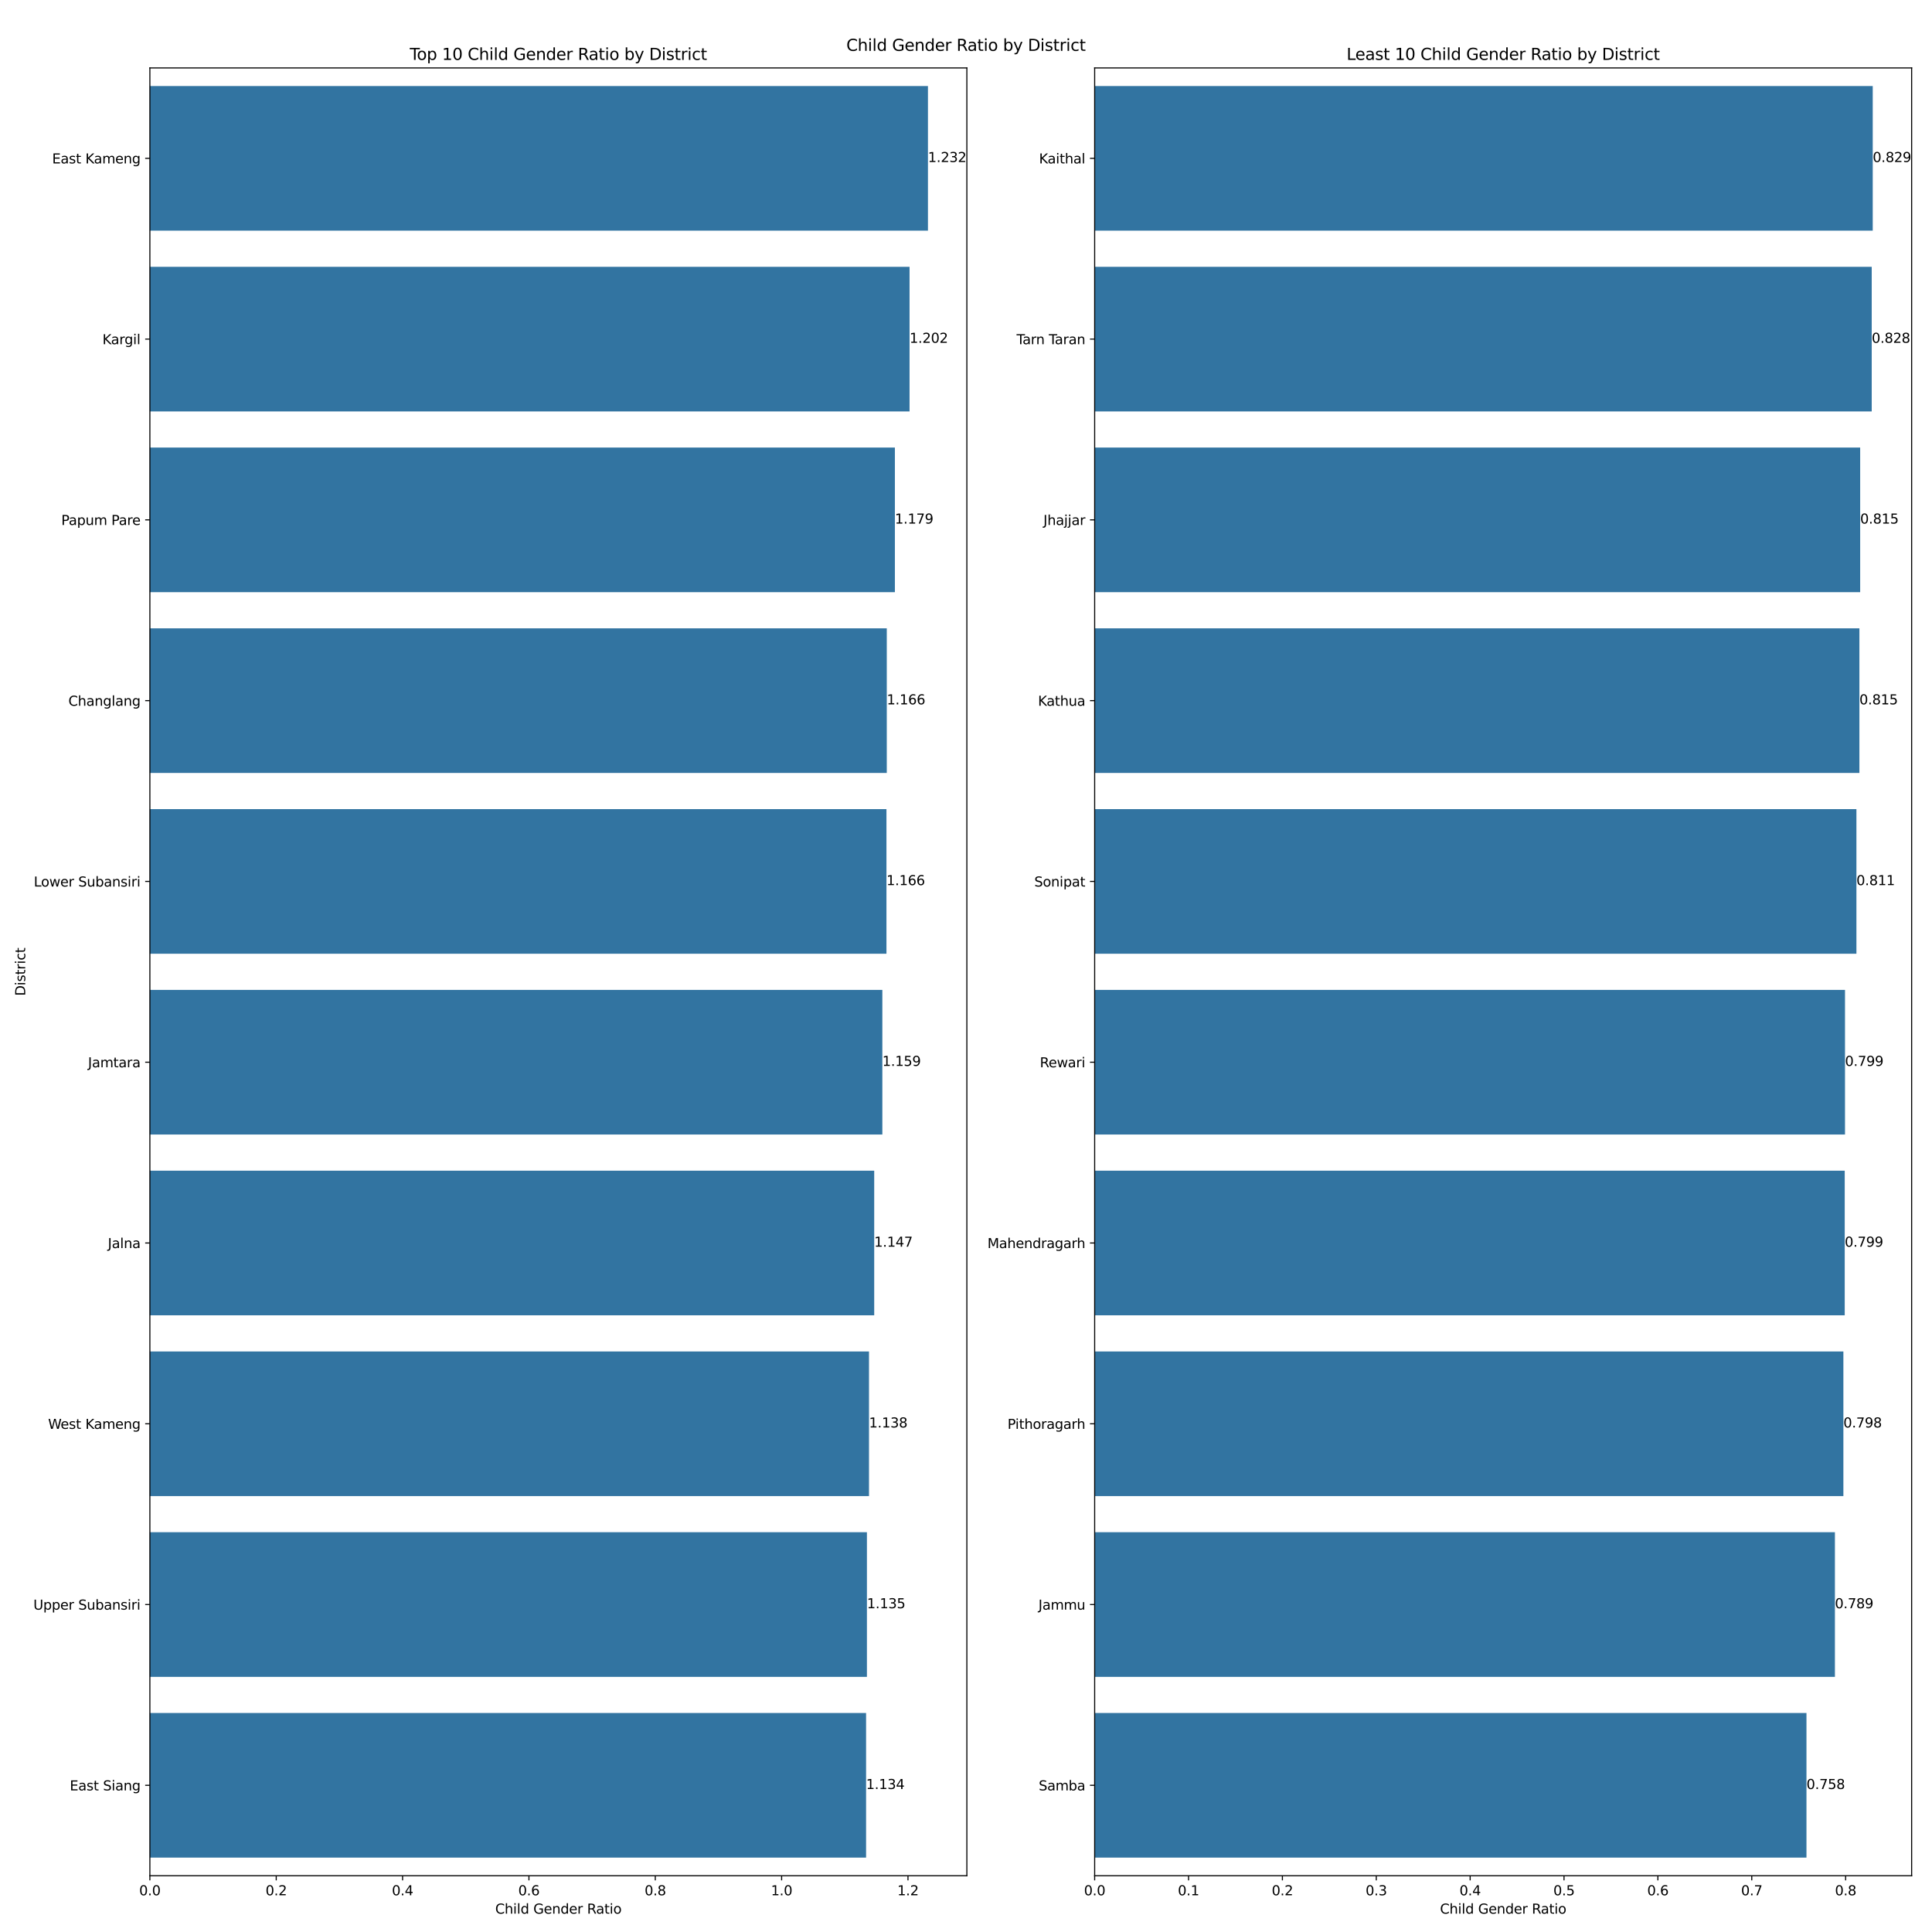 <?xml version="1.0" encoding="utf-8" standalone="no"?>
<!DOCTYPE svg PUBLIC "-//W3C//DTD SVG 1.1//EN"
  "http://www.w3.org/Graphics/SVG/1.1/DTD/svg11.dtd">
<svg xmlns:xlink="http://www.w3.org/1999/xlink" width="1440pt" height="1440pt" viewBox="0 0 1440 1440" xmlns="http://www.w3.org/2000/svg" version="1.1">
 <defs>
  <style type="text/css">*{stroke-linejoin: round; stroke-linecap: butt}</style>
 </defs>
 <g id="figure_1">
  <g id="patch_1">
   <path d="M 0 1440 
L 1440 1440 
L 1440 0 
L 0 0 
z
" style="fill: #ffffff"/>
  </g>
  <g id="axes_1">
   <g id="patch_2">
    <path d="M 111.71 1398.04 
L 720.641 1398.04 
L 720.641 50.64 
L 111.71 50.64 
z
" style="fill: #ffffff"/>
   </g>
   <g id="patch_3">
    <path d="M 111.71 64.114 
L 691.644 64.114 
L 691.644 171.906 
L 111.71 171.906 
z
" clip-path="url(#pfd5ba0d4e8)" style="fill: #3274a1"/>
   </g>
   <g id="patch_4">
    <path d="M 111.71 198.854 
L 677.927 198.854 
L 677.927 306.646 
L 111.71 306.646 
z
" clip-path="url(#pfd5ba0d4e8)" style="fill: #3274a1"/>
   </g>
   <g id="patch_5">
    <path d="M 111.71 333.594 
L 666.997 333.594 
L 666.997 441.386 
L 111.71 441.386 
z
" clip-path="url(#pfd5ba0d4e8)" style="fill: #3274a1"/>
   </g>
   <g id="patch_6">
    <path d="M 111.71 468.334 
L 660.957 468.334 
L 660.957 576.126 
L 111.71 576.126 
z
" clip-path="url(#pfd5ba0d4e8)" style="fill: #3274a1"/>
   </g>
   <g id="patch_7">
    <path d="M 111.71 603.074 
L 660.709 603.074 
L 660.709 710.866 
L 111.71 710.866 
z
" clip-path="url(#pfd5ba0d4e8)" style="fill: #3274a1"/>
   </g>
   <g id="patch_8">
    <path d="M 111.71 737.814 
L 657.648 737.814 
L 657.648 845.606 
L 111.71 845.606 
z
" clip-path="url(#pfd5ba0d4e8)" style="fill: #3274a1"/>
   </g>
   <g id="patch_9">
    <path d="M 111.71 872.554 
L 651.585 872.554 
L 651.585 980.346 
L 111.71 980.346 
z
" clip-path="url(#pfd5ba0d4e8)" style="fill: #3274a1"/>
   </g>
   <g id="patch_10">
    <path d="M 111.71 1007.294 
L 647.702 1007.294 
L 647.702 1115.086 
L 111.71 1115.086 
z
" clip-path="url(#pfd5ba0d4e8)" style="fill: #3274a1"/>
   </g>
   <g id="patch_11">
    <path d="M 111.71 1142.034 
L 646.155 1142.034 
L 646.155 1249.826 
L 111.71 1249.826 
z
" clip-path="url(#pfd5ba0d4e8)" style="fill: #3274a1"/>
   </g>
   <g id="patch_12">
    <path d="M 111.71 1276.774 
L 645.524 1276.774 
L 645.524 1384.566 
L 111.71 1384.566 
z
" clip-path="url(#pfd5ba0d4e8)" style="fill: #3274a1"/>
   </g>
   <g id="matplotlib.axis_1">
    <g id="xtick_1">
     <g id="line2d_1">
      <defs>
       <path id="m51f1fa849a" d="M 0 0 
L 0 3.5 
" style="stroke: #000000; stroke-width: 0.8"/>
      </defs>
      <g>
       <use xlink:href="#m51f1fa849a" x="111.71" y="1398.04" style="stroke: #000000; stroke-width: 0.8"/>
      </g>
     </g>
     <g id="text_1">
      <!-- 0.0 -->
      <g transform="translate(103.758 1412.638) scale(0.1 -0.1)">
       <defs>
        <path id="DejaVuSans-30" d="M 2034 4250 
Q 1547 4250 1301 3770 
Q 1056 3291 1056 2328 
Q 1056 1369 1301 889 
Q 1547 409 2034 409 
Q 2525 409 2770 889 
Q 3016 1369 3016 2328 
Q 3016 3291 2770 3770 
Q 2525 4250 2034 4250 
z
M 2034 4750 
Q 2819 4750 3233 4129 
Q 3647 3509 3647 2328 
Q 3647 1150 3233 529 
Q 2819 -91 2034 -91 
Q 1250 -91 836 529 
Q 422 1150 422 2328 
Q 422 3509 836 4129 
Q 1250 4750 2034 4750 
z
" transform="scale(0.016)"/>
        <path id="DejaVuSans-2e" d="M 684 794 
L 1344 794 
L 1344 0 
L 684 0 
L 684 794 
z
" transform="scale(0.016)"/>
       </defs>
       <use xlink:href="#DejaVuSans-30"/>
       <use xlink:href="#DejaVuSans-2e" transform="translate(63.623 0)"/>
       <use xlink:href="#DejaVuSans-30" transform="translate(95.41 0)"/>
      </g>
     </g>
    </g>
    <g id="xtick_2">
     <g id="line2d_2">
      <g>
       <use xlink:href="#m51f1fa849a" x="205.884" y="1398.04" style="stroke: #000000; stroke-width: 0.8"/>
      </g>
     </g>
     <g id="text_2">
      <!-- 0.2 -->
      <g transform="translate(197.933 1412.638) scale(0.1 -0.1)">
       <defs>
        <path id="DejaVuSans-32" d="M 1228 531 
L 3431 531 
L 3431 0 
L 469 0 
L 469 531 
Q 828 903 1448 1529 
Q 2069 2156 2228 2338 
Q 2531 2678 2651 2914 
Q 2772 3150 2772 3378 
Q 2772 3750 2511 3984 
Q 2250 4219 1831 4219 
Q 1534 4219 1204 4116 
Q 875 4013 500 3803 
L 500 4441 
Q 881 4594 1212 4672 
Q 1544 4750 1819 4750 
Q 2544 4750 2975 4387 
Q 3406 4025 3406 3419 
Q 3406 3131 3298 2873 
Q 3191 2616 2906 2266 
Q 2828 2175 2409 1742 
Q 1991 1309 1228 531 
z
" transform="scale(0.016)"/>
       </defs>
       <use xlink:href="#DejaVuSans-30"/>
       <use xlink:href="#DejaVuSans-2e" transform="translate(63.623 0)"/>
       <use xlink:href="#DejaVuSans-32" transform="translate(95.41 0)"/>
      </g>
     </g>
    </g>
    <g id="xtick_3">
     <g id="line2d_3">
      <g>
       <use xlink:href="#m51f1fa849a" x="300.059" y="1398.04" style="stroke: #000000; stroke-width: 0.8"/>
      </g>
     </g>
     <g id="text_3">
      <!-- 0.4 -->
      <g transform="translate(292.107 1412.638) scale(0.1 -0.1)">
       <defs>
        <path id="DejaVuSans-34" d="M 2419 4116 
L 825 1625 
L 2419 1625 
L 2419 4116 
z
M 2253 4666 
L 3047 4666 
L 3047 1625 
L 3713 1625 
L 3713 1100 
L 3047 1100 
L 3047 0 
L 2419 0 
L 2419 1100 
L 313 1100 
L 313 1709 
L 2253 4666 
z
" transform="scale(0.016)"/>
       </defs>
       <use xlink:href="#DejaVuSans-30"/>
       <use xlink:href="#DejaVuSans-2e" transform="translate(63.623 0)"/>
       <use xlink:href="#DejaVuSans-34" transform="translate(95.41 0)"/>
      </g>
     </g>
    </g>
    <g id="xtick_4">
     <g id="line2d_4">
      <g>
       <use xlink:href="#m51f1fa849a" x="394.233" y="1398.04" style="stroke: #000000; stroke-width: 0.8"/>
      </g>
     </g>
     <g id="text_4">
      <!-- 0.6 -->
      <g transform="translate(386.282 1412.638) scale(0.1 -0.1)">
       <defs>
        <path id="DejaVuSans-36" d="M 2113 2584 
Q 1688 2584 1439 2293 
Q 1191 2003 1191 1497 
Q 1191 994 1439 701 
Q 1688 409 2113 409 
Q 2538 409 2786 701 
Q 3034 994 3034 1497 
Q 3034 2003 2786 2293 
Q 2538 2584 2113 2584 
z
M 3366 4563 
L 3366 3988 
Q 3128 4100 2886 4159 
Q 2644 4219 2406 4219 
Q 1781 4219 1451 3797 
Q 1122 3375 1075 2522 
Q 1259 2794 1537 2939 
Q 1816 3084 2150 3084 
Q 2853 3084 3261 2657 
Q 3669 2231 3669 1497 
Q 3669 778 3244 343 
Q 2819 -91 2113 -91 
Q 1303 -91 875 529 
Q 447 1150 447 2328 
Q 447 3434 972 4092 
Q 1497 4750 2381 4750 
Q 2619 4750 2861 4703 
Q 3103 4656 3366 4563 
z
" transform="scale(0.016)"/>
       </defs>
       <use xlink:href="#DejaVuSans-30"/>
       <use xlink:href="#DejaVuSans-2e" transform="translate(63.623 0)"/>
       <use xlink:href="#DejaVuSans-36" transform="translate(95.41 0)"/>
      </g>
     </g>
    </g>
    <g id="xtick_5">
     <g id="line2d_5">
      <g>
       <use xlink:href="#m51f1fa849a" x="488.408" y="1398.04" style="stroke: #000000; stroke-width: 0.8"/>
      </g>
     </g>
     <g id="text_5">
      <!-- 0.8 -->
      <g transform="translate(480.456 1412.638) scale(0.1 -0.1)">
       <defs>
        <path id="DejaVuSans-38" d="M 2034 2216 
Q 1584 2216 1326 1975 
Q 1069 1734 1069 1313 
Q 1069 891 1326 650 
Q 1584 409 2034 409 
Q 2484 409 2743 651 
Q 3003 894 3003 1313 
Q 3003 1734 2745 1975 
Q 2488 2216 2034 2216 
z
M 1403 2484 
Q 997 2584 770 2862 
Q 544 3141 544 3541 
Q 544 4100 942 4425 
Q 1341 4750 2034 4750 
Q 2731 4750 3128 4425 
Q 3525 4100 3525 3541 
Q 3525 3141 3298 2862 
Q 3072 2584 2669 2484 
Q 3125 2378 3379 2068 
Q 3634 1759 3634 1313 
Q 3634 634 3220 271 
Q 2806 -91 2034 -91 
Q 1263 -91 848 271 
Q 434 634 434 1313 
Q 434 1759 690 2068 
Q 947 2378 1403 2484 
z
M 1172 3481 
Q 1172 3119 1398 2916 
Q 1625 2713 2034 2713 
Q 2441 2713 2670 2916 
Q 2900 3119 2900 3481 
Q 2900 3844 2670 4047 
Q 2441 4250 2034 4250 
Q 1625 4250 1398 4047 
Q 1172 3844 1172 3481 
z
" transform="scale(0.016)"/>
       </defs>
       <use xlink:href="#DejaVuSans-30"/>
       <use xlink:href="#DejaVuSans-2e" transform="translate(63.623 0)"/>
       <use xlink:href="#DejaVuSans-38" transform="translate(95.41 0)"/>
      </g>
     </g>
    </g>
    <g id="xtick_6">
     <g id="line2d_6">
      <g>
       <use xlink:href="#m51f1fa849a" x="582.582" y="1398.04" style="stroke: #000000; stroke-width: 0.8"/>
      </g>
     </g>
     <g id="text_6">
      <!-- 1.0 -->
      <g transform="translate(574.63 1412.638) scale(0.1 -0.1)">
       <defs>
        <path id="DejaVuSans-31" d="M 794 531 
L 1825 531 
L 1825 4091 
L 703 3866 
L 703 4441 
L 1819 4666 
L 2450 4666 
L 2450 531 
L 3481 531 
L 3481 0 
L 794 0 
L 794 531 
z
" transform="scale(0.016)"/>
       </defs>
       <use xlink:href="#DejaVuSans-31"/>
       <use xlink:href="#DejaVuSans-2e" transform="translate(63.623 0)"/>
       <use xlink:href="#DejaVuSans-30" transform="translate(95.41 0)"/>
      </g>
     </g>
    </g>
    <g id="xtick_7">
     <g id="line2d_7">
      <g>
       <use xlink:href="#m51f1fa849a" x="676.756" y="1398.04" style="stroke: #000000; stroke-width: 0.8"/>
      </g>
     </g>
     <g id="text_7">
      <!-- 1.2 -->
      <g transform="translate(668.805 1412.638) scale(0.1 -0.1)">
       <use xlink:href="#DejaVuSans-31"/>
       <use xlink:href="#DejaVuSans-2e" transform="translate(63.623 0)"/>
       <use xlink:href="#DejaVuSans-32" transform="translate(95.41 0)"/>
      </g>
     </g>
    </g>
    <g id="text_8">
     <!-- Child Gender Ratio -->
     <g transform="translate(369.125 1426.317) scale(0.1 -0.1)">
      <defs>
       <path id="DejaVuSans-43" d="M 4122 4306 
L 4122 3641 
Q 3803 3938 3442 4084 
Q 3081 4231 2675 4231 
Q 1875 4231 1450 3742 
Q 1025 3253 1025 2328 
Q 1025 1406 1450 917 
Q 1875 428 2675 428 
Q 3081 428 3442 575 
Q 3803 722 4122 1019 
L 4122 359 
Q 3791 134 3420 21 
Q 3050 -91 2638 -91 
Q 1578 -91 968 557 
Q 359 1206 359 2328 
Q 359 3453 968 4101 
Q 1578 4750 2638 4750 
Q 3056 4750 3426 4639 
Q 3797 4528 4122 4306 
z
" transform="scale(0.016)"/>
       <path id="DejaVuSans-68" d="M 3513 2113 
L 3513 0 
L 2938 0 
L 2938 2094 
Q 2938 2591 2744 2837 
Q 2550 3084 2163 3084 
Q 1697 3084 1428 2787 
Q 1159 2491 1159 1978 
L 1159 0 
L 581 0 
L 581 4863 
L 1159 4863 
L 1159 2956 
Q 1366 3272 1645 3428 
Q 1925 3584 2291 3584 
Q 2894 3584 3203 3211 
Q 3513 2838 3513 2113 
z
" transform="scale(0.016)"/>
       <path id="DejaVuSans-69" d="M 603 3500 
L 1178 3500 
L 1178 0 
L 603 0 
L 603 3500 
z
M 603 4863 
L 1178 4863 
L 1178 4134 
L 603 4134 
L 603 4863 
z
" transform="scale(0.016)"/>
       <path id="DejaVuSans-6c" d="M 603 4863 
L 1178 4863 
L 1178 0 
L 603 0 
L 603 4863 
z
" transform="scale(0.016)"/>
       <path id="DejaVuSans-64" d="M 2906 2969 
L 2906 4863 
L 3481 4863 
L 3481 0 
L 2906 0 
L 2906 525 
Q 2725 213 2448 61 
Q 2172 -91 1784 -91 
Q 1150 -91 751 415 
Q 353 922 353 1747 
Q 353 2572 751 3078 
Q 1150 3584 1784 3584 
Q 2172 3584 2448 3432 
Q 2725 3281 2906 2969 
z
M 947 1747 
Q 947 1113 1208 752 
Q 1469 391 1925 391 
Q 2381 391 2643 752 
Q 2906 1113 2906 1747 
Q 2906 2381 2643 2742 
Q 2381 3103 1925 3103 
Q 1469 3103 1208 2742 
Q 947 2381 947 1747 
z
" transform="scale(0.016)"/>
       <path id="DejaVuSans-20" transform="scale(0.016)"/>
       <path id="DejaVuSans-47" d="M 3809 666 
L 3809 1919 
L 2778 1919 
L 2778 2438 
L 4434 2438 
L 4434 434 
Q 4069 175 3628 42 
Q 3188 -91 2688 -91 
Q 1594 -91 976 548 
Q 359 1188 359 2328 
Q 359 3472 976 4111 
Q 1594 4750 2688 4750 
Q 3144 4750 3555 4637 
Q 3966 4525 4313 4306 
L 4313 3634 
Q 3963 3931 3569 4081 
Q 3175 4231 2741 4231 
Q 1884 4231 1454 3753 
Q 1025 3275 1025 2328 
Q 1025 1384 1454 906 
Q 1884 428 2741 428 
Q 3075 428 3337 486 
Q 3600 544 3809 666 
z
" transform="scale(0.016)"/>
       <path id="DejaVuSans-65" d="M 3597 1894 
L 3597 1613 
L 953 1613 
Q 991 1019 1311 708 
Q 1631 397 2203 397 
Q 2534 397 2845 478 
Q 3156 559 3463 722 
L 3463 178 
Q 3153 47 2828 -22 
Q 2503 -91 2169 -91 
Q 1331 -91 842 396 
Q 353 884 353 1716 
Q 353 2575 817 3079 
Q 1281 3584 2069 3584 
Q 2775 3584 3186 3129 
Q 3597 2675 3597 1894 
z
M 3022 2063 
Q 3016 2534 2758 2815 
Q 2500 3097 2075 3097 
Q 1594 3097 1305 2825 
Q 1016 2553 972 2059 
L 3022 2063 
z
" transform="scale(0.016)"/>
       <path id="DejaVuSans-6e" d="M 3513 2113 
L 3513 0 
L 2938 0 
L 2938 2094 
Q 2938 2591 2744 2837 
Q 2550 3084 2163 3084 
Q 1697 3084 1428 2787 
Q 1159 2491 1159 1978 
L 1159 0 
L 581 0 
L 581 3500 
L 1159 3500 
L 1159 2956 
Q 1366 3272 1645 3428 
Q 1925 3584 2291 3584 
Q 2894 3584 3203 3211 
Q 3513 2838 3513 2113 
z
" transform="scale(0.016)"/>
       <path id="DejaVuSans-72" d="M 2631 2963 
Q 2534 3019 2420 3045 
Q 2306 3072 2169 3072 
Q 1681 3072 1420 2755 
Q 1159 2438 1159 1844 
L 1159 0 
L 581 0 
L 581 3500 
L 1159 3500 
L 1159 2956 
Q 1341 3275 1631 3429 
Q 1922 3584 2338 3584 
Q 2397 3584 2469 3576 
Q 2541 3569 2628 3553 
L 2631 2963 
z
" transform="scale(0.016)"/>
       <path id="DejaVuSans-52" d="M 2841 2188 
Q 3044 2119 3236 1894 
Q 3428 1669 3622 1275 
L 4263 0 
L 3584 0 
L 2988 1197 
Q 2756 1666 2539 1819 
Q 2322 1972 1947 1972 
L 1259 1972 
L 1259 0 
L 628 0 
L 628 4666 
L 2053 4666 
Q 2853 4666 3247 4331 
Q 3641 3997 3641 3322 
Q 3641 2881 3436 2590 
Q 3231 2300 2841 2188 
z
M 1259 4147 
L 1259 2491 
L 2053 2491 
Q 2509 2491 2742 2702 
Q 2975 2913 2975 3322 
Q 2975 3731 2742 3939 
Q 2509 4147 2053 4147 
L 1259 4147 
z
" transform="scale(0.016)"/>
       <path id="DejaVuSans-61" d="M 2194 1759 
Q 1497 1759 1228 1600 
Q 959 1441 959 1056 
Q 959 750 1161 570 
Q 1363 391 1709 391 
Q 2188 391 2477 730 
Q 2766 1069 2766 1631 
L 2766 1759 
L 2194 1759 
z
M 3341 1997 
L 3341 0 
L 2766 0 
L 2766 531 
Q 2569 213 2275 61 
Q 1981 -91 1556 -91 
Q 1019 -91 701 211 
Q 384 513 384 1019 
Q 384 1609 779 1909 
Q 1175 2209 1959 2209 
L 2766 2209 
L 2766 2266 
Q 2766 2663 2505 2880 
Q 2244 3097 1772 3097 
Q 1472 3097 1187 3025 
Q 903 2953 641 2809 
L 641 3341 
Q 956 3463 1253 3523 
Q 1550 3584 1831 3584 
Q 2591 3584 2966 3190 
Q 3341 2797 3341 1997 
z
" transform="scale(0.016)"/>
       <path id="DejaVuSans-74" d="M 1172 4494 
L 1172 3500 
L 2356 3500 
L 2356 3053 
L 1172 3053 
L 1172 1153 
Q 1172 725 1289 603 
Q 1406 481 1766 481 
L 2356 481 
L 2356 0 
L 1766 0 
Q 1100 0 847 248 
Q 594 497 594 1153 
L 594 3053 
L 172 3053 
L 172 3500 
L 594 3500 
L 594 4494 
L 1172 4494 
z
" transform="scale(0.016)"/>
       <path id="DejaVuSans-6f" d="M 1959 3097 
Q 1497 3097 1228 2736 
Q 959 2375 959 1747 
Q 959 1119 1226 758 
Q 1494 397 1959 397 
Q 2419 397 2687 759 
Q 2956 1122 2956 1747 
Q 2956 2369 2687 2733 
Q 2419 3097 1959 3097 
z
M 1959 3584 
Q 2709 3584 3137 3096 
Q 3566 2609 3566 1747 
Q 3566 888 3137 398 
Q 2709 -91 1959 -91 
Q 1206 -91 779 398 
Q 353 888 353 1747 
Q 353 2609 779 3096 
Q 1206 3584 1959 3584 
z
" transform="scale(0.016)"/>
      </defs>
      <use xlink:href="#DejaVuSans-43"/>
      <use xlink:href="#DejaVuSans-68" transform="translate(69.824 0)"/>
      <use xlink:href="#DejaVuSans-69" transform="translate(133.203 0)"/>
      <use xlink:href="#DejaVuSans-6c" transform="translate(160.986 0)"/>
      <use xlink:href="#DejaVuSans-64" transform="translate(188.77 0)"/>
      <use xlink:href="#DejaVuSans-20" transform="translate(252.246 0)"/>
      <use xlink:href="#DejaVuSans-47" transform="translate(284.033 0)"/>
      <use xlink:href="#DejaVuSans-65" transform="translate(361.523 0)"/>
      <use xlink:href="#DejaVuSans-6e" transform="translate(423.047 0)"/>
      <use xlink:href="#DejaVuSans-64" transform="translate(486.426 0)"/>
      <use xlink:href="#DejaVuSans-65" transform="translate(549.902 0)"/>
      <use xlink:href="#DejaVuSans-72" transform="translate(611.426 0)"/>
      <use xlink:href="#DejaVuSans-20" transform="translate(652.539 0)"/>
      <use xlink:href="#DejaVuSans-52" transform="translate(684.326 0)"/>
      <use xlink:href="#DejaVuSans-61" transform="translate(751.559 0)"/>
      <use xlink:href="#DejaVuSans-74" transform="translate(812.838 0)"/>
      <use xlink:href="#DejaVuSans-69" transform="translate(852.047 0)"/>
      <use xlink:href="#DejaVuSans-6f" transform="translate(879.83 0)"/>
     </g>
    </g>
   </g>
   <g id="matplotlib.axis_2">
    <g id="ytick_1">
     <g id="line2d_8">
      <defs>
       <path id="m1c6250d549" d="M 0 0 
L -3.5 0 
" style="stroke: #000000; stroke-width: 0.8"/>
      </defs>
      <g>
       <use xlink:href="#m1c6250d549" x="111.71" y="118.01" style="stroke: #000000; stroke-width: 0.8"/>
      </g>
     </g>
     <g id="text_9">
      <!-- East Kameng -->
      <g transform="translate(38.865 121.809) scale(0.1 -0.1)">
       <defs>
        <path id="DejaVuSans-45" d="M 628 4666 
L 3578 4666 
L 3578 4134 
L 1259 4134 
L 1259 2753 
L 3481 2753 
L 3481 2222 
L 1259 2222 
L 1259 531 
L 3634 531 
L 3634 0 
L 628 0 
L 628 4666 
z
" transform="scale(0.016)"/>
        <path id="DejaVuSans-73" d="M 2834 3397 
L 2834 2853 
Q 2591 2978 2328 3040 
Q 2066 3103 1784 3103 
Q 1356 3103 1142 2972 
Q 928 2841 928 2578 
Q 928 2378 1081 2264 
Q 1234 2150 1697 2047 
L 1894 2003 
Q 2506 1872 2764 1633 
Q 3022 1394 3022 966 
Q 3022 478 2636 193 
Q 2250 -91 1575 -91 
Q 1294 -91 989 -36 
Q 684 19 347 128 
L 347 722 
Q 666 556 975 473 
Q 1284 391 1588 391 
Q 1994 391 2212 530 
Q 2431 669 2431 922 
Q 2431 1156 2273 1281 
Q 2116 1406 1581 1522 
L 1381 1569 
Q 847 1681 609 1914 
Q 372 2147 372 2553 
Q 372 3047 722 3315 
Q 1072 3584 1716 3584 
Q 2034 3584 2315 3537 
Q 2597 3491 2834 3397 
z
" transform="scale(0.016)"/>
        <path id="DejaVuSans-4b" d="M 628 4666 
L 1259 4666 
L 1259 2694 
L 3353 4666 
L 4166 4666 
L 1850 2491 
L 4331 0 
L 3500 0 
L 1259 2247 
L 1259 0 
L 628 0 
L 628 4666 
z
" transform="scale(0.016)"/>
        <path id="DejaVuSans-6d" d="M 3328 2828 
Q 3544 3216 3844 3400 
Q 4144 3584 4550 3584 
Q 5097 3584 5394 3201 
Q 5691 2819 5691 2113 
L 5691 0 
L 5113 0 
L 5113 2094 
Q 5113 2597 4934 2840 
Q 4756 3084 4391 3084 
Q 3944 3084 3684 2787 
Q 3425 2491 3425 1978 
L 3425 0 
L 2847 0 
L 2847 2094 
Q 2847 2600 2669 2842 
Q 2491 3084 2119 3084 
Q 1678 3084 1418 2786 
Q 1159 2488 1159 1978 
L 1159 0 
L 581 0 
L 581 3500 
L 1159 3500 
L 1159 2956 
Q 1356 3278 1631 3431 
Q 1906 3584 2284 3584 
Q 2666 3584 2933 3390 
Q 3200 3197 3328 2828 
z
" transform="scale(0.016)"/>
        <path id="DejaVuSans-67" d="M 2906 1791 
Q 2906 2416 2648 2759 
Q 2391 3103 1925 3103 
Q 1463 3103 1205 2759 
Q 947 2416 947 1791 
Q 947 1169 1205 825 
Q 1463 481 1925 481 
Q 2391 481 2648 825 
Q 2906 1169 2906 1791 
z
M 3481 434 
Q 3481 -459 3084 -895 
Q 2688 -1331 1869 -1331 
Q 1566 -1331 1297 -1286 
Q 1028 -1241 775 -1147 
L 775 -588 
Q 1028 -725 1275 -790 
Q 1522 -856 1778 -856 
Q 2344 -856 2625 -561 
Q 2906 -266 2906 331 
L 2906 616 
Q 2728 306 2450 153 
Q 2172 0 1784 0 
Q 1141 0 747 490 
Q 353 981 353 1791 
Q 353 2603 747 3093 
Q 1141 3584 1784 3584 
Q 2172 3584 2450 3431 
Q 2728 3278 2906 2969 
L 2906 3500 
L 3481 3500 
L 3481 434 
z
" transform="scale(0.016)"/>
       </defs>
       <use xlink:href="#DejaVuSans-45"/>
       <use xlink:href="#DejaVuSans-61" transform="translate(63.184 0)"/>
       <use xlink:href="#DejaVuSans-73" transform="translate(124.463 0)"/>
       <use xlink:href="#DejaVuSans-74" transform="translate(176.562 0)"/>
       <use xlink:href="#DejaVuSans-20" transform="translate(215.771 0)"/>
       <use xlink:href="#DejaVuSans-4b" transform="translate(247.559 0)"/>
       <use xlink:href="#DejaVuSans-61" transform="translate(311.385 0)"/>
       <use xlink:href="#DejaVuSans-6d" transform="translate(372.664 0)"/>
       <use xlink:href="#DejaVuSans-65" transform="translate(470.076 0)"/>
       <use xlink:href="#DejaVuSans-6e" transform="translate(531.6 0)"/>
       <use xlink:href="#DejaVuSans-67" transform="translate(594.979 0)"/>
      </g>
     </g>
    </g>
    <g id="ytick_2">
     <g id="line2d_9">
      <g>
       <use xlink:href="#m1c6250d549" x="111.71" y="252.75" style="stroke: #000000; stroke-width: 0.8"/>
      </g>
     </g>
     <g id="text_10">
      <!-- Kargil -->
      <g transform="translate(76.358 256.549) scale(0.1 -0.1)">
       <use xlink:href="#DejaVuSans-4b"/>
       <use xlink:href="#DejaVuSans-61" transform="translate(63.826 0)"/>
       <use xlink:href="#DejaVuSans-72" transform="translate(125.105 0)"/>
       <use xlink:href="#DejaVuSans-67" transform="translate(164.469 0)"/>
       <use xlink:href="#DejaVuSans-69" transform="translate(227.945 0)"/>
       <use xlink:href="#DejaVuSans-6c" transform="translate(255.729 0)"/>
      </g>
     </g>
    </g>
    <g id="ytick_3">
     <g id="line2d_10">
      <g>
       <use xlink:href="#m1c6250d549" x="111.71" y="387.49" style="stroke: #000000; stroke-width: 0.8"/>
      </g>
     </g>
     <g id="text_11">
      <!-- Papum Pare -->
      <g transform="translate(45.651 391.289) scale(0.1 -0.1)">
       <defs>
        <path id="DejaVuSans-50" d="M 1259 4147 
L 1259 2394 
L 2053 2394 
Q 2494 2394 2734 2622 
Q 2975 2850 2975 3272 
Q 2975 3691 2734 3919 
Q 2494 4147 2053 4147 
L 1259 4147 
z
M 628 4666 
L 2053 4666 
Q 2838 4666 3239 4311 
Q 3641 3956 3641 3272 
Q 3641 2581 3239 2228 
Q 2838 1875 2053 1875 
L 1259 1875 
L 1259 0 
L 628 0 
L 628 4666 
z
" transform="scale(0.016)"/>
        <path id="DejaVuSans-70" d="M 1159 525 
L 1159 -1331 
L 581 -1331 
L 581 3500 
L 1159 3500 
L 1159 2969 
Q 1341 3281 1617 3432 
Q 1894 3584 2278 3584 
Q 2916 3584 3314 3078 
Q 3713 2572 3713 1747 
Q 3713 922 3314 415 
Q 2916 -91 2278 -91 
Q 1894 -91 1617 61 
Q 1341 213 1159 525 
z
M 3116 1747 
Q 3116 2381 2855 2742 
Q 2594 3103 2138 3103 
Q 1681 3103 1420 2742 
Q 1159 2381 1159 1747 
Q 1159 1113 1420 752 
Q 1681 391 2138 391 
Q 2594 391 2855 752 
Q 3116 1113 3116 1747 
z
" transform="scale(0.016)"/>
        <path id="DejaVuSans-75" d="M 544 1381 
L 544 3500 
L 1119 3500 
L 1119 1403 
Q 1119 906 1312 657 
Q 1506 409 1894 409 
Q 2359 409 2629 706 
Q 2900 1003 2900 1516 
L 2900 3500 
L 3475 3500 
L 3475 0 
L 2900 0 
L 2900 538 
Q 2691 219 2414 64 
Q 2138 -91 1772 -91 
Q 1169 -91 856 284 
Q 544 659 544 1381 
z
M 1991 3584 
L 1991 3584 
z
" transform="scale(0.016)"/>
       </defs>
       <use xlink:href="#DejaVuSans-50"/>
       <use xlink:href="#DejaVuSans-61" transform="translate(55.803 0)"/>
       <use xlink:href="#DejaVuSans-70" transform="translate(117.082 0)"/>
       <use xlink:href="#DejaVuSans-75" transform="translate(180.559 0)"/>
       <use xlink:href="#DejaVuSans-6d" transform="translate(243.938 0)"/>
       <use xlink:href="#DejaVuSans-20" transform="translate(341.35 0)"/>
       <use xlink:href="#DejaVuSans-50" transform="translate(373.137 0)"/>
       <use xlink:href="#DejaVuSans-61" transform="translate(428.939 0)"/>
       <use xlink:href="#DejaVuSans-72" transform="translate(490.219 0)"/>
       <use xlink:href="#DejaVuSans-65" transform="translate(529.082 0)"/>
      </g>
     </g>
    </g>
    <g id="ytick_4">
     <g id="line2d_11">
      <g>
       <use xlink:href="#m1c6250d549" x="111.71" y="522.23" style="stroke: #000000; stroke-width: 0.8"/>
      </g>
     </g>
     <g id="text_12">
      <!-- Changlang -->
      <g transform="translate(50.983 526.029) scale(0.1 -0.1)">
       <use xlink:href="#DejaVuSans-43"/>
       <use xlink:href="#DejaVuSans-68" transform="translate(69.824 0)"/>
       <use xlink:href="#DejaVuSans-61" transform="translate(133.203 0)"/>
       <use xlink:href="#DejaVuSans-6e" transform="translate(194.482 0)"/>
       <use xlink:href="#DejaVuSans-67" transform="translate(257.861 0)"/>
       <use xlink:href="#DejaVuSans-6c" transform="translate(321.338 0)"/>
       <use xlink:href="#DejaVuSans-61" transform="translate(349.121 0)"/>
       <use xlink:href="#DejaVuSans-6e" transform="translate(410.4 0)"/>
       <use xlink:href="#DejaVuSans-67" transform="translate(473.779 0)"/>
      </g>
     </g>
    </g>
    <g id="ytick_5">
     <g id="line2d_12">
      <g>
       <use xlink:href="#m1c6250d549" x="111.71" y="656.97" style="stroke: #000000; stroke-width: 0.8"/>
      </g>
     </g>
     <g id="text_13">
      <!-- Lower Subansiri -->
      <g transform="translate(25.198 660.769) scale(0.1 -0.1)">
       <defs>
        <path id="DejaVuSans-4c" d="M 628 4666 
L 1259 4666 
L 1259 531 
L 3531 531 
L 3531 0 
L 628 0 
L 628 4666 
z
" transform="scale(0.016)"/>
        <path id="DejaVuSans-77" d="M 269 3500 
L 844 3500 
L 1563 769 
L 2278 3500 
L 2956 3500 
L 3675 769 
L 4391 3500 
L 4966 3500 
L 4050 0 
L 3372 0 
L 2619 2869 
L 1863 0 
L 1184 0 
L 269 3500 
z
" transform="scale(0.016)"/>
        <path id="DejaVuSans-53" d="M 3425 4513 
L 3425 3897 
Q 3066 4069 2747 4153 
Q 2428 4238 2131 4238 
Q 1616 4238 1336 4038 
Q 1056 3838 1056 3469 
Q 1056 3159 1242 3001 
Q 1428 2844 1947 2747 
L 2328 2669 
Q 3034 2534 3370 2195 
Q 3706 1856 3706 1288 
Q 3706 609 3251 259 
Q 2797 -91 1919 -91 
Q 1588 -91 1214 -16 
Q 841 59 441 206 
L 441 856 
Q 825 641 1194 531 
Q 1563 422 1919 422 
Q 2459 422 2753 634 
Q 3047 847 3047 1241 
Q 3047 1584 2836 1778 
Q 2625 1972 2144 2069 
L 1759 2144 
Q 1053 2284 737 2584 
Q 422 2884 422 3419 
Q 422 4038 858 4394 
Q 1294 4750 2059 4750 
Q 2388 4750 2728 4690 
Q 3069 4631 3425 4513 
z
" transform="scale(0.016)"/>
        <path id="DejaVuSans-62" d="M 3116 1747 
Q 3116 2381 2855 2742 
Q 2594 3103 2138 3103 
Q 1681 3103 1420 2742 
Q 1159 2381 1159 1747 
Q 1159 1113 1420 752 
Q 1681 391 2138 391 
Q 2594 391 2855 752 
Q 3116 1113 3116 1747 
z
M 1159 2969 
Q 1341 3281 1617 3432 
Q 1894 3584 2278 3584 
Q 2916 3584 3314 3078 
Q 3713 2572 3713 1747 
Q 3713 922 3314 415 
Q 2916 -91 2278 -91 
Q 1894 -91 1617 61 
Q 1341 213 1159 525 
L 1159 0 
L 581 0 
L 581 4863 
L 1159 4863 
L 1159 2969 
z
" transform="scale(0.016)"/>
       </defs>
       <use xlink:href="#DejaVuSans-4c"/>
       <use xlink:href="#DejaVuSans-6f" transform="translate(53.963 0)"/>
       <use xlink:href="#DejaVuSans-77" transform="translate(115.145 0)"/>
       <use xlink:href="#DejaVuSans-65" transform="translate(196.932 0)"/>
       <use xlink:href="#DejaVuSans-72" transform="translate(258.455 0)"/>
       <use xlink:href="#DejaVuSans-20" transform="translate(299.568 0)"/>
       <use xlink:href="#DejaVuSans-53" transform="translate(331.355 0)"/>
       <use xlink:href="#DejaVuSans-75" transform="translate(394.832 0)"/>
       <use xlink:href="#DejaVuSans-62" transform="translate(458.211 0)"/>
       <use xlink:href="#DejaVuSans-61" transform="translate(521.688 0)"/>
       <use xlink:href="#DejaVuSans-6e" transform="translate(582.967 0)"/>
       <use xlink:href="#DejaVuSans-73" transform="translate(646.346 0)"/>
       <use xlink:href="#DejaVuSans-69" transform="translate(698.445 0)"/>
       <use xlink:href="#DejaVuSans-72" transform="translate(726.229 0)"/>
       <use xlink:href="#DejaVuSans-69" transform="translate(767.342 0)"/>
      </g>
     </g>
    </g>
    <g id="ytick_6">
     <g id="line2d_13">
      <g>
       <use xlink:href="#m1c6250d549" x="111.71" y="791.71" style="stroke: #000000; stroke-width: 0.8"/>
      </g>
     </g>
     <g id="text_14">
      <!-- Jamtara -->
      <g transform="translate(65.604 795.509) scale(0.1 -0.1)">
       <defs>
        <path id="DejaVuSans-4a" d="M 628 4666 
L 1259 4666 
L 1259 325 
Q 1259 -519 939 -900 
Q 619 -1281 -91 -1281 
L -331 -1281 
L -331 -750 
L -134 -750 
Q 284 -750 456 -515 
Q 628 -281 628 325 
L 628 4666 
z
" transform="scale(0.016)"/>
       </defs>
       <use xlink:href="#DejaVuSans-4a"/>
       <use xlink:href="#DejaVuSans-61" transform="translate(29.492 0)"/>
       <use xlink:href="#DejaVuSans-6d" transform="translate(90.771 0)"/>
       <use xlink:href="#DejaVuSans-74" transform="translate(188.184 0)"/>
       <use xlink:href="#DejaVuSans-61" transform="translate(227.393 0)"/>
       <use xlink:href="#DejaVuSans-72" transform="translate(288.672 0)"/>
       <use xlink:href="#DejaVuSans-61" transform="translate(329.785 0)"/>
      </g>
     </g>
    </g>
    <g id="ytick_7">
     <g id="line2d_14">
      <g>
       <use xlink:href="#m1c6250d549" x="111.71" y="926.45" style="stroke: #000000; stroke-width: 0.8"/>
      </g>
     </g>
     <g id="text_15">
      <!-- Jalna -->
      <g transform="translate(80.388 930.249) scale(0.1 -0.1)">
       <use xlink:href="#DejaVuSans-4a"/>
       <use xlink:href="#DejaVuSans-61" transform="translate(29.492 0)"/>
       <use xlink:href="#DejaVuSans-6c" transform="translate(90.771 0)"/>
       <use xlink:href="#DejaVuSans-6e" transform="translate(118.555 0)"/>
       <use xlink:href="#DejaVuSans-61" transform="translate(181.934 0)"/>
      </g>
     </g>
    </g>
    <g id="ytick_8">
     <g id="line2d_15">
      <g>
       <use xlink:href="#m1c6250d549" x="111.71" y="1061.19" style="stroke: #000000; stroke-width: 0.8"/>
      </g>
     </g>
     <g id="text_16">
      <!-- West Kameng -->
      <g transform="translate(35.858 1064.989) scale(0.1 -0.1)">
       <defs>
        <path id="DejaVuSans-57" d="M 213 4666 
L 850 4666 
L 1831 722 
L 2809 4666 
L 3519 4666 
L 4500 722 
L 5478 4666 
L 6119 4666 
L 4947 0 
L 4153 0 
L 3169 4050 
L 2175 0 
L 1381 0 
L 213 4666 
z
" transform="scale(0.016)"/>
       </defs>
       <use xlink:href="#DejaVuSans-57"/>
       <use xlink:href="#DejaVuSans-65" transform="translate(93.002 0)"/>
       <use xlink:href="#DejaVuSans-73" transform="translate(154.525 0)"/>
       <use xlink:href="#DejaVuSans-74" transform="translate(206.625 0)"/>
       <use xlink:href="#DejaVuSans-20" transform="translate(245.834 0)"/>
       <use xlink:href="#DejaVuSans-4b" transform="translate(277.621 0)"/>
       <use xlink:href="#DejaVuSans-61" transform="translate(341.447 0)"/>
       <use xlink:href="#DejaVuSans-6d" transform="translate(402.727 0)"/>
       <use xlink:href="#DejaVuSans-65" transform="translate(500.139 0)"/>
       <use xlink:href="#DejaVuSans-6e" transform="translate(561.662 0)"/>
       <use xlink:href="#DejaVuSans-67" transform="translate(625.041 0)"/>
      </g>
     </g>
    </g>
    <g id="ytick_9">
     <g id="line2d_16">
      <g>
       <use xlink:href="#m1c6250d549" x="111.71" y="1195.93" style="stroke: #000000; stroke-width: 0.8"/>
      </g>
     </g>
     <g id="text_17">
      <!-- Upper Subansiri -->
      <g transform="translate(24.876 1199.729) scale(0.1 -0.1)">
       <defs>
        <path id="DejaVuSans-55" d="M 556 4666 
L 1191 4666 
L 1191 1831 
Q 1191 1081 1462 751 
Q 1734 422 2344 422 
Q 2950 422 3222 751 
Q 3494 1081 3494 1831 
L 3494 4666 
L 4128 4666 
L 4128 1753 
Q 4128 841 3676 375 
Q 3225 -91 2344 -91 
Q 1459 -91 1007 375 
Q 556 841 556 1753 
L 556 4666 
z
" transform="scale(0.016)"/>
       </defs>
       <use xlink:href="#DejaVuSans-55"/>
       <use xlink:href="#DejaVuSans-70" transform="translate(73.193 0)"/>
       <use xlink:href="#DejaVuSans-70" transform="translate(136.67 0)"/>
       <use xlink:href="#DejaVuSans-65" transform="translate(200.146 0)"/>
       <use xlink:href="#DejaVuSans-72" transform="translate(261.67 0)"/>
       <use xlink:href="#DejaVuSans-20" transform="translate(302.783 0)"/>
       <use xlink:href="#DejaVuSans-53" transform="translate(334.57 0)"/>
       <use xlink:href="#DejaVuSans-75" transform="translate(398.047 0)"/>
       <use xlink:href="#DejaVuSans-62" transform="translate(461.426 0)"/>
       <use xlink:href="#DejaVuSans-61" transform="translate(524.902 0)"/>
       <use xlink:href="#DejaVuSans-6e" transform="translate(586.182 0)"/>
       <use xlink:href="#DejaVuSans-73" transform="translate(649.561 0)"/>
       <use xlink:href="#DejaVuSans-69" transform="translate(701.66 0)"/>
       <use xlink:href="#DejaVuSans-72" transform="translate(729.443 0)"/>
       <use xlink:href="#DejaVuSans-69" transform="translate(770.557 0)"/>
      </g>
     </g>
    </g>
    <g id="ytick_10">
     <g id="line2d_17">
      <g>
       <use xlink:href="#m1c6250d549" x="111.71" y="1330.67" style="stroke: #000000; stroke-width: 0.8"/>
      </g>
     </g>
     <g id="text_18">
      <!-- East Siang -->
      <g transform="translate(52.015 1334.469) scale(0.1 -0.1)">
       <use xlink:href="#DejaVuSans-45"/>
       <use xlink:href="#DejaVuSans-61" transform="translate(63.184 0)"/>
       <use xlink:href="#DejaVuSans-73" transform="translate(124.463 0)"/>
       <use xlink:href="#DejaVuSans-74" transform="translate(176.562 0)"/>
       <use xlink:href="#DejaVuSans-20" transform="translate(215.771 0)"/>
       <use xlink:href="#DejaVuSans-53" transform="translate(247.559 0)"/>
       <use xlink:href="#DejaVuSans-69" transform="translate(311.035 0)"/>
       <use xlink:href="#DejaVuSans-61" transform="translate(338.818 0)"/>
       <use xlink:href="#DejaVuSans-6e" transform="translate(400.098 0)"/>
       <use xlink:href="#DejaVuSans-67" transform="translate(463.477 0)"/>
      </g>
     </g>
    </g>
    <g id="text_19">
     <!-- District -->
     <g transform="translate(18.796 742.298) rotate(-90) scale(0.1 -0.1)">
      <defs>
       <path id="DejaVuSans-44" d="M 1259 4147 
L 1259 519 
L 2022 519 
Q 2988 519 3436 956 
Q 3884 1394 3884 2338 
Q 3884 3275 3436 3711 
Q 2988 4147 2022 4147 
L 1259 4147 
z
M 628 4666 
L 1925 4666 
Q 3281 4666 3915 4102 
Q 4550 3538 4550 2338 
Q 4550 1131 3912 565 
Q 3275 0 1925 0 
L 628 0 
L 628 4666 
z
" transform="scale(0.016)"/>
       <path id="DejaVuSans-63" d="M 3122 3366 
L 3122 2828 
Q 2878 2963 2633 3030 
Q 2388 3097 2138 3097 
Q 1578 3097 1268 2742 
Q 959 2388 959 1747 
Q 959 1106 1268 751 
Q 1578 397 2138 397 
Q 2388 397 2633 464 
Q 2878 531 3122 666 
L 3122 134 
Q 2881 22 2623 -34 
Q 2366 -91 2075 -91 
Q 1284 -91 818 406 
Q 353 903 353 1747 
Q 353 2603 823 3093 
Q 1294 3584 2113 3584 
Q 2378 3584 2631 3529 
Q 2884 3475 3122 3366 
z
" transform="scale(0.016)"/>
      </defs>
      <use xlink:href="#DejaVuSans-44"/>
      <use xlink:href="#DejaVuSans-69" transform="translate(77.002 0)"/>
      <use xlink:href="#DejaVuSans-73" transform="translate(104.785 0)"/>
      <use xlink:href="#DejaVuSans-74" transform="translate(156.885 0)"/>
      <use xlink:href="#DejaVuSans-72" transform="translate(196.094 0)"/>
      <use xlink:href="#DejaVuSans-69" transform="translate(237.207 0)"/>
      <use xlink:href="#DejaVuSans-63" transform="translate(264.99 0)"/>
      <use xlink:href="#DejaVuSans-74" transform="translate(319.971 0)"/>
     </g>
    </g>
   </g>
   <g id="line2d_18">
    <path clip-path="url(#pfd5ba0d4e8)" style="fill: none; stroke: #424242; stroke-width: 2.25; stroke-linecap: square"/>
   </g>
   <g id="line2d_19">
    <path clip-path="url(#pfd5ba0d4e8)" style="fill: none; stroke: #424242; stroke-width: 2.25; stroke-linecap: square"/>
   </g>
   <g id="line2d_20">
    <path clip-path="url(#pfd5ba0d4e8)" style="fill: none; stroke: #424242; stroke-width: 2.25; stroke-linecap: square"/>
   </g>
   <g id="line2d_21">
    <path clip-path="url(#pfd5ba0d4e8)" style="fill: none; stroke: #424242; stroke-width: 2.25; stroke-linecap: square"/>
   </g>
   <g id="line2d_22">
    <path clip-path="url(#pfd5ba0d4e8)" style="fill: none; stroke: #424242; stroke-width: 2.25; stroke-linecap: square"/>
   </g>
   <g id="line2d_23">
    <path clip-path="url(#pfd5ba0d4e8)" style="fill: none; stroke: #424242; stroke-width: 2.25; stroke-linecap: square"/>
   </g>
   <g id="line2d_24">
    <path clip-path="url(#pfd5ba0d4e8)" style="fill: none; stroke: #424242; stroke-width: 2.25; stroke-linecap: square"/>
   </g>
   <g id="line2d_25">
    <path clip-path="url(#pfd5ba0d4e8)" style="fill: none; stroke: #424242; stroke-width: 2.25; stroke-linecap: square"/>
   </g>
   <g id="line2d_26">
    <path clip-path="url(#pfd5ba0d4e8)" style="fill: none; stroke: #424242; stroke-width: 2.25; stroke-linecap: square"/>
   </g>
   <g id="line2d_27">
    <path clip-path="url(#pfd5ba0d4e8)" style="fill: none; stroke: #424242; stroke-width: 2.25; stroke-linecap: square"/>
   </g>
   <g id="patch_13">
    <path d="M 111.71 1398.04 
L 111.71 50.64 
" style="fill: none; stroke: #000000; stroke-width: 0.8; stroke-linejoin: miter; stroke-linecap: square"/>
   </g>
   <g id="patch_14">
    <path d="M 720.641 1398.04 
L 720.641 50.64 
" style="fill: none; stroke: #000000; stroke-width: 0.8; stroke-linejoin: miter; stroke-linecap: square"/>
   </g>
   <g id="patch_15">
    <path d="M 111.71 1398.04 
L 720.641 1398.04 
" style="fill: none; stroke: #000000; stroke-width: 0.8; stroke-linejoin: miter; stroke-linecap: square"/>
   </g>
   <g id="patch_16">
    <path d="M 111.71 50.64 
L 720.641 50.64 
" style="fill: none; stroke: #000000; stroke-width: 0.8; stroke-linejoin: miter; stroke-linecap: square"/>
   </g>
   <g id="text_20">
    <!-- 1.232 -->
    <g transform="translate(691.644 120.769) scale(0.1 -0.1)">
     <defs>
      <path id="DejaVuSans-33" d="M 2597 2516 
Q 3050 2419 3304 2112 
Q 3559 1806 3559 1356 
Q 3559 666 3084 287 
Q 2609 -91 1734 -91 
Q 1441 -91 1130 -33 
Q 819 25 488 141 
L 488 750 
Q 750 597 1062 519 
Q 1375 441 1716 441 
Q 2309 441 2620 675 
Q 2931 909 2931 1356 
Q 2931 1769 2642 2001 
Q 2353 2234 1838 2234 
L 1294 2234 
L 1294 2753 
L 1863 2753 
Q 2328 2753 2575 2939 
Q 2822 3125 2822 3475 
Q 2822 3834 2567 4026 
Q 2313 4219 1838 4219 
Q 1578 4219 1281 4162 
Q 984 4106 628 3988 
L 628 4550 
Q 988 4650 1302 4700 
Q 1616 4750 1894 4750 
Q 2613 4750 3031 4423 
Q 3450 4097 3450 3541 
Q 3450 3153 3228 2886 
Q 3006 2619 2597 2516 
z
" transform="scale(0.016)"/>
     </defs>
     <use xlink:href="#DejaVuSans-31"/>
     <use xlink:href="#DejaVuSans-2e" transform="translate(63.623 0)"/>
     <use xlink:href="#DejaVuSans-32" transform="translate(95.41 0)"/>
     <use xlink:href="#DejaVuSans-33" transform="translate(159.033 0)"/>
     <use xlink:href="#DejaVuSans-32" transform="translate(222.656 0)"/>
    </g>
   </g>
   <g id="text_21">
    <!-- 1.202 -->
    <g transform="translate(677.927 255.509) scale(0.1 -0.1)">
     <use xlink:href="#DejaVuSans-31"/>
     <use xlink:href="#DejaVuSans-2e" transform="translate(63.623 0)"/>
     <use xlink:href="#DejaVuSans-32" transform="translate(95.41 0)"/>
     <use xlink:href="#DejaVuSans-30" transform="translate(159.033 0)"/>
     <use xlink:href="#DejaVuSans-32" transform="translate(222.656 0)"/>
    </g>
   </g>
   <g id="text_22">
    <!-- 1.179 -->
    <g transform="translate(666.997 390.249) scale(0.1 -0.1)">
     <defs>
      <path id="DejaVuSans-37" d="M 525 4666 
L 3525 4666 
L 3525 4397 
L 1831 0 
L 1172 0 
L 2766 4134 
L 525 4134 
L 525 4666 
z
" transform="scale(0.016)"/>
      <path id="DejaVuSans-39" d="M 703 97 
L 703 672 
Q 941 559 1184 500 
Q 1428 441 1663 441 
Q 2288 441 2617 861 
Q 2947 1281 2994 2138 
Q 2813 1869 2534 1725 
Q 2256 1581 1919 1581 
Q 1219 1581 811 2004 
Q 403 2428 403 3163 
Q 403 3881 828 4315 
Q 1253 4750 1959 4750 
Q 2769 4750 3195 4129 
Q 3622 3509 3622 2328 
Q 3622 1225 3098 567 
Q 2575 -91 1691 -91 
Q 1453 -91 1209 -44 
Q 966 3 703 97 
z
M 1959 2075 
Q 2384 2075 2632 2365 
Q 2881 2656 2881 3163 
Q 2881 3666 2632 3958 
Q 2384 4250 1959 4250 
Q 1534 4250 1286 3958 
Q 1038 3666 1038 3163 
Q 1038 2656 1286 2365 
Q 1534 2075 1959 2075 
z
" transform="scale(0.016)"/>
     </defs>
     <use xlink:href="#DejaVuSans-31"/>
     <use xlink:href="#DejaVuSans-2e" transform="translate(63.623 0)"/>
     <use xlink:href="#DejaVuSans-31" transform="translate(95.41 0)"/>
     <use xlink:href="#DejaVuSans-37" transform="translate(159.033 0)"/>
     <use xlink:href="#DejaVuSans-39" transform="translate(222.656 0)"/>
    </g>
   </g>
   <g id="text_23">
    <!-- 1.166 -->
    <g transform="translate(660.957 524.989) scale(0.1 -0.1)">
     <use xlink:href="#DejaVuSans-31"/>
     <use xlink:href="#DejaVuSans-2e" transform="translate(63.623 0)"/>
     <use xlink:href="#DejaVuSans-31" transform="translate(95.41 0)"/>
     <use xlink:href="#DejaVuSans-36" transform="translate(159.033 0)"/>
     <use xlink:href="#DejaVuSans-36" transform="translate(222.656 0)"/>
    </g>
   </g>
   <g id="text_24">
    <!-- 1.166 -->
    <g transform="translate(660.709 659.729) scale(0.1 -0.1)">
     <use xlink:href="#DejaVuSans-31"/>
     <use xlink:href="#DejaVuSans-2e" transform="translate(63.623 0)"/>
     <use xlink:href="#DejaVuSans-31" transform="translate(95.41 0)"/>
     <use xlink:href="#DejaVuSans-36" transform="translate(159.033 0)"/>
     <use xlink:href="#DejaVuSans-36" transform="translate(222.656 0)"/>
    </g>
   </g>
   <g id="text_25">
    <!-- 1.159 -->
    <g transform="translate(657.648 794.469) scale(0.1 -0.1)">
     <defs>
      <path id="DejaVuSans-35" d="M 691 4666 
L 3169 4666 
L 3169 4134 
L 1269 4134 
L 1269 2991 
Q 1406 3038 1543 3061 
Q 1681 3084 1819 3084 
Q 2600 3084 3056 2656 
Q 3513 2228 3513 1497 
Q 3513 744 3044 326 
Q 2575 -91 1722 -91 
Q 1428 -91 1123 -41 
Q 819 9 494 109 
L 494 744 
Q 775 591 1075 516 
Q 1375 441 1709 441 
Q 2250 441 2565 725 
Q 2881 1009 2881 1497 
Q 2881 1984 2565 2268 
Q 2250 2553 1709 2553 
Q 1456 2553 1204 2497 
Q 953 2441 691 2322 
L 691 4666 
z
" transform="scale(0.016)"/>
     </defs>
     <use xlink:href="#DejaVuSans-31"/>
     <use xlink:href="#DejaVuSans-2e" transform="translate(63.623 0)"/>
     <use xlink:href="#DejaVuSans-31" transform="translate(95.41 0)"/>
     <use xlink:href="#DejaVuSans-35" transform="translate(159.033 0)"/>
     <use xlink:href="#DejaVuSans-39" transform="translate(222.656 0)"/>
    </g>
   </g>
   <g id="text_26">
    <!-- 1.147 -->
    <g transform="translate(651.585 929.209) scale(0.1 -0.1)">
     <use xlink:href="#DejaVuSans-31"/>
     <use xlink:href="#DejaVuSans-2e" transform="translate(63.623 0)"/>
     <use xlink:href="#DejaVuSans-31" transform="translate(95.41 0)"/>
     <use xlink:href="#DejaVuSans-34" transform="translate(159.033 0)"/>
     <use xlink:href="#DejaVuSans-37" transform="translate(222.656 0)"/>
    </g>
   </g>
   <g id="text_27">
    <!-- 1.138 -->
    <g transform="translate(647.702 1063.949) scale(0.1 -0.1)">
     <use xlink:href="#DejaVuSans-31"/>
     <use xlink:href="#DejaVuSans-2e" transform="translate(63.623 0)"/>
     <use xlink:href="#DejaVuSans-31" transform="translate(95.41 0)"/>
     <use xlink:href="#DejaVuSans-33" transform="translate(159.033 0)"/>
     <use xlink:href="#DejaVuSans-38" transform="translate(222.656 0)"/>
    </g>
   </g>
   <g id="text_28">
    <!-- 1.135 -->
    <g transform="translate(646.155 1198.689) scale(0.1 -0.1)">
     <use xlink:href="#DejaVuSans-31"/>
     <use xlink:href="#DejaVuSans-2e" transform="translate(63.623 0)"/>
     <use xlink:href="#DejaVuSans-31" transform="translate(95.41 0)"/>
     <use xlink:href="#DejaVuSans-33" transform="translate(159.033 0)"/>
     <use xlink:href="#DejaVuSans-35" transform="translate(222.656 0)"/>
    </g>
   </g>
   <g id="text_29">
    <!-- 1.134 -->
    <g transform="translate(645.524 1333.429) scale(0.1 -0.1)">
     <use xlink:href="#DejaVuSans-31"/>
     <use xlink:href="#DejaVuSans-2e" transform="translate(63.623 0)"/>
     <use xlink:href="#DejaVuSans-31" transform="translate(95.41 0)"/>
     <use xlink:href="#DejaVuSans-33" transform="translate(159.033 0)"/>
     <use xlink:href="#DejaVuSans-34" transform="translate(222.656 0)"/>
    </g>
   </g>
   <g id="text_30">
    <!-- Top 10 Child Gender Ratio by District -->
    <g transform="translate(305.417 44.64) scale(0.12 -0.12)">
     <defs>
      <path id="DejaVuSans-54" d="M -19 4666 
L 3928 4666 
L 3928 4134 
L 2272 4134 
L 2272 0 
L 1638 0 
L 1638 4134 
L -19 4134 
L -19 4666 
z
" transform="scale(0.016)"/>
      <path id="DejaVuSans-79" d="M 2059 -325 
Q 1816 -950 1584 -1140 
Q 1353 -1331 966 -1331 
L 506 -1331 
L 506 -850 
L 844 -850 
Q 1081 -850 1212 -737 
Q 1344 -625 1503 -206 
L 1606 56 
L 191 3500 
L 800 3500 
L 1894 763 
L 2988 3500 
L 3597 3500 
L 2059 -325 
z
" transform="scale(0.016)"/>
     </defs>
     <use xlink:href="#DejaVuSans-54"/>
     <use xlink:href="#DejaVuSans-6f" transform="translate(44.084 0)"/>
     <use xlink:href="#DejaVuSans-70" transform="translate(105.266 0)"/>
     <use xlink:href="#DejaVuSans-20" transform="translate(168.742 0)"/>
     <use xlink:href="#DejaVuSans-31" transform="translate(200.529 0)"/>
     <use xlink:href="#DejaVuSans-30" transform="translate(264.152 0)"/>
     <use xlink:href="#DejaVuSans-20" transform="translate(327.775 0)"/>
     <use xlink:href="#DejaVuSans-43" transform="translate(359.562 0)"/>
     <use xlink:href="#DejaVuSans-68" transform="translate(429.387 0)"/>
     <use xlink:href="#DejaVuSans-69" transform="translate(492.766 0)"/>
     <use xlink:href="#DejaVuSans-6c" transform="translate(520.549 0)"/>
     <use xlink:href="#DejaVuSans-64" transform="translate(548.332 0)"/>
     <use xlink:href="#DejaVuSans-20" transform="translate(611.809 0)"/>
     <use xlink:href="#DejaVuSans-47" transform="translate(643.596 0)"/>
     <use xlink:href="#DejaVuSans-65" transform="translate(721.086 0)"/>
     <use xlink:href="#DejaVuSans-6e" transform="translate(782.609 0)"/>
     <use xlink:href="#DejaVuSans-64" transform="translate(845.988 0)"/>
     <use xlink:href="#DejaVuSans-65" transform="translate(909.465 0)"/>
     <use xlink:href="#DejaVuSans-72" transform="translate(970.988 0)"/>
     <use xlink:href="#DejaVuSans-20" transform="translate(1012.102 0)"/>
     <use xlink:href="#DejaVuSans-52" transform="translate(1043.889 0)"/>
     <use xlink:href="#DejaVuSans-61" transform="translate(1111.121 0)"/>
     <use xlink:href="#DejaVuSans-74" transform="translate(1172.4 0)"/>
     <use xlink:href="#DejaVuSans-69" transform="translate(1211.609 0)"/>
     <use xlink:href="#DejaVuSans-6f" transform="translate(1239.393 0)"/>
     <use xlink:href="#DejaVuSans-20" transform="translate(1300.574 0)"/>
     <use xlink:href="#DejaVuSans-62" transform="translate(1332.361 0)"/>
     <use xlink:href="#DejaVuSans-79" transform="translate(1395.838 0)"/>
     <use xlink:href="#DejaVuSans-20" transform="translate(1455.018 0)"/>
     <use xlink:href="#DejaVuSans-44" transform="translate(1486.805 0)"/>
     <use xlink:href="#DejaVuSans-69" transform="translate(1563.807 0)"/>
     <use xlink:href="#DejaVuSans-73" transform="translate(1591.59 0)"/>
     <use xlink:href="#DejaVuSans-74" transform="translate(1643.689 0)"/>
     <use xlink:href="#DejaVuSans-72" transform="translate(1682.898 0)"/>
     <use xlink:href="#DejaVuSans-69" transform="translate(1724.012 0)"/>
     <use xlink:href="#DejaVuSans-63" transform="translate(1751.795 0)"/>
     <use xlink:href="#DejaVuSans-74" transform="translate(1806.775 0)"/>
    </g>
   </g>
  </g>
  <g id="axes_2">
   <g id="patch_17">
    <path d="M 815.895 1398.04 
L 1424.826 1398.04 
L 1424.826 50.64 
L 815.895 50.64 
z
" style="fill: #ffffff"/>
   </g>
   <g id="patch_18">
    <path d="M 815.895 64.114 
L 1395.829 64.114 
L 1395.829 171.906 
L 815.895 171.906 
z
" clip-path="url(#p8063f0c28c)" style="fill: #3274a1"/>
   </g>
   <g id="patch_19">
    <path d="M 815.895 198.854 
L 1395.072 198.854 
L 1395.072 306.646 
L 815.895 306.646 
z
" clip-path="url(#p8063f0c28c)" style="fill: #3274a1"/>
   </g>
   <g id="patch_20">
    <path d="M 815.895 333.594 
L 1386.462 333.594 
L 1386.462 441.386 
L 815.895 441.386 
z
" clip-path="url(#p8063f0c28c)" style="fill: #3274a1"/>
   </g>
   <g id="patch_21">
    <path d="M 815.895 468.334 
L 1385.888 468.334 
L 1385.888 576.126 
L 815.895 576.126 
z
" clip-path="url(#p8063f0c28c)" style="fill: #3274a1"/>
   </g>
   <g id="patch_22">
    <path d="M 815.895 603.074 
L 1383.669 603.074 
L 1383.669 710.866 
L 815.895 710.866 
z
" clip-path="url(#p8063f0c28c)" style="fill: #3274a1"/>
   </g>
   <g id="patch_23">
    <path d="M 815.895 737.814 
L 1375.159 737.814 
L 1375.159 845.606 
L 815.895 845.606 
z
" clip-path="url(#p8063f0c28c)" style="fill: #3274a1"/>
   </g>
   <g id="patch_24">
    <path d="M 815.895 872.554 
L 1374.952 872.554 
L 1374.952 980.346 
L 815.895 980.346 
z
" clip-path="url(#p8063f0c28c)" style="fill: #3274a1"/>
   </g>
   <g id="patch_25">
    <path d="M 815.895 1007.294 
L 1373.951 1007.294 
L 1373.951 1115.086 
L 815.895 1115.086 
z
" clip-path="url(#p8063f0c28c)" style="fill: #3274a1"/>
   </g>
   <g id="patch_26">
    <path d="M 815.895 1142.034 
L 1367.638 1142.034 
L 1367.638 1249.826 
L 815.895 1249.826 
z
" clip-path="url(#p8063f0c28c)" style="fill: #3274a1"/>
   </g>
   <g id="patch_27">
    <path d="M 815.895 1276.774 
L 1346.438 1276.774 
L 1346.438 1384.566 
L 815.895 1384.566 
z
" clip-path="url(#p8063f0c28c)" style="fill: #3274a1"/>
   </g>
   <g id="matplotlib.axis_3">
    <g id="xtick_8">
     <g id="line2d_28">
      <g>
       <use xlink:href="#m51f1fa849a" x="815.895" y="1398.04" style="stroke: #000000; stroke-width: 0.8"/>
      </g>
     </g>
     <g id="text_31">
      <!-- 0.0 -->
      <g transform="translate(807.943 1412.638) scale(0.1 -0.1)">
       <use xlink:href="#DejaVuSans-30"/>
       <use xlink:href="#DejaVuSans-2e" transform="translate(63.623 0)"/>
       <use xlink:href="#DejaVuSans-30" transform="translate(95.41 0)"/>
      </g>
     </g>
    </g>
    <g id="xtick_9">
     <g id="line2d_29">
      <g>
       <use xlink:href="#m51f1fa849a" x="885.862" y="1398.04" style="stroke: #000000; stroke-width: 0.8"/>
      </g>
     </g>
     <g id="text_32">
      <!-- 0.1 -->
      <g transform="translate(877.91 1412.638) scale(0.1 -0.1)">
       <use xlink:href="#DejaVuSans-30"/>
       <use xlink:href="#DejaVuSans-2e" transform="translate(63.623 0)"/>
       <use xlink:href="#DejaVuSans-31" transform="translate(95.41 0)"/>
      </g>
     </g>
    </g>
    <g id="xtick_10">
     <g id="line2d_30">
      <g>
       <use xlink:href="#m51f1fa849a" x="955.828" y="1398.04" style="stroke: #000000; stroke-width: 0.8"/>
      </g>
     </g>
     <g id="text_33">
      <!-- 0.2 -->
      <g transform="translate(947.877 1412.638) scale(0.1 -0.1)">
       <use xlink:href="#DejaVuSans-30"/>
       <use xlink:href="#DejaVuSans-2e" transform="translate(63.623 0)"/>
       <use xlink:href="#DejaVuSans-32" transform="translate(95.41 0)"/>
      </g>
     </g>
    </g>
    <g id="xtick_11">
     <g id="line2d_31">
      <g>
       <use xlink:href="#m51f1fa849a" x="1025.795" y="1398.04" style="stroke: #000000; stroke-width: 0.8"/>
      </g>
     </g>
     <g id="text_34">
      <!-- 0.3 -->
      <g transform="translate(1017.844 1412.638) scale(0.1 -0.1)">
       <use xlink:href="#DejaVuSans-30"/>
       <use xlink:href="#DejaVuSans-2e" transform="translate(63.623 0)"/>
       <use xlink:href="#DejaVuSans-33" transform="translate(95.41 0)"/>
      </g>
     </g>
    </g>
    <g id="xtick_12">
     <g id="line2d_32">
      <g>
       <use xlink:href="#m51f1fa849a" x="1095.762" y="1398.04" style="stroke: #000000; stroke-width: 0.8"/>
      </g>
     </g>
     <g id="text_35">
      <!-- 0.4 -->
      <g transform="translate(1087.81 1412.638) scale(0.1 -0.1)">
       <use xlink:href="#DejaVuSans-30"/>
       <use xlink:href="#DejaVuSans-2e" transform="translate(63.623 0)"/>
       <use xlink:href="#DejaVuSans-34" transform="translate(95.41 0)"/>
      </g>
     </g>
    </g>
    <g id="xtick_13">
     <g id="line2d_33">
      <g>
       <use xlink:href="#m51f1fa849a" x="1165.728" y="1398.04" style="stroke: #000000; stroke-width: 0.8"/>
      </g>
     </g>
     <g id="text_36">
      <!-- 0.5 -->
      <g transform="translate(1157.777 1412.638) scale(0.1 -0.1)">
       <use xlink:href="#DejaVuSans-30"/>
       <use xlink:href="#DejaVuSans-2e" transform="translate(63.623 0)"/>
       <use xlink:href="#DejaVuSans-35" transform="translate(95.41 0)"/>
      </g>
     </g>
    </g>
    <g id="xtick_14">
     <g id="line2d_34">
      <g>
       <use xlink:href="#m51f1fa849a" x="1235.695" y="1398.04" style="stroke: #000000; stroke-width: 0.8"/>
      </g>
     </g>
     <g id="text_37">
      <!-- 0.6 -->
      <g transform="translate(1227.744 1412.638) scale(0.1 -0.1)">
       <use xlink:href="#DejaVuSans-30"/>
       <use xlink:href="#DejaVuSans-2e" transform="translate(63.623 0)"/>
       <use xlink:href="#DejaVuSans-36" transform="translate(95.41 0)"/>
      </g>
     </g>
    </g>
    <g id="xtick_15">
     <g id="line2d_35">
      <g>
       <use xlink:href="#m51f1fa849a" x="1305.662" y="1398.04" style="stroke: #000000; stroke-width: 0.8"/>
      </g>
     </g>
     <g id="text_38">
      <!-- 0.7 -->
      <g transform="translate(1297.71 1412.638) scale(0.1 -0.1)">
       <use xlink:href="#DejaVuSans-30"/>
       <use xlink:href="#DejaVuSans-2e" transform="translate(63.623 0)"/>
       <use xlink:href="#DejaVuSans-37" transform="translate(95.41 0)"/>
      </g>
     </g>
    </g>
    <g id="xtick_16">
     <g id="line2d_36">
      <g>
       <use xlink:href="#m51f1fa849a" x="1375.629" y="1398.04" style="stroke: #000000; stroke-width: 0.8"/>
      </g>
     </g>
     <g id="text_39">
      <!-- 0.8 -->
      <g transform="translate(1367.677 1412.638) scale(0.1 -0.1)">
       <use xlink:href="#DejaVuSans-30"/>
       <use xlink:href="#DejaVuSans-2e" transform="translate(63.623 0)"/>
       <use xlink:href="#DejaVuSans-38" transform="translate(95.41 0)"/>
      </g>
     </g>
    </g>
    <g id="text_40">
     <!-- Child Gender Ratio -->
     <g transform="translate(1073.31 1426.317) scale(0.1 -0.1)">
      <use xlink:href="#DejaVuSans-43"/>
      <use xlink:href="#DejaVuSans-68" transform="translate(69.824 0)"/>
      <use xlink:href="#DejaVuSans-69" transform="translate(133.203 0)"/>
      <use xlink:href="#DejaVuSans-6c" transform="translate(160.986 0)"/>
      <use xlink:href="#DejaVuSans-64" transform="translate(188.77 0)"/>
      <use xlink:href="#DejaVuSans-20" transform="translate(252.246 0)"/>
      <use xlink:href="#DejaVuSans-47" transform="translate(284.033 0)"/>
      <use xlink:href="#DejaVuSans-65" transform="translate(361.523 0)"/>
      <use xlink:href="#DejaVuSans-6e" transform="translate(423.047 0)"/>
      <use xlink:href="#DejaVuSans-64" transform="translate(486.426 0)"/>
      <use xlink:href="#DejaVuSans-65" transform="translate(549.902 0)"/>
      <use xlink:href="#DejaVuSans-72" transform="translate(611.426 0)"/>
      <use xlink:href="#DejaVuSans-20" transform="translate(652.539 0)"/>
      <use xlink:href="#DejaVuSans-52" transform="translate(684.326 0)"/>
      <use xlink:href="#DejaVuSans-61" transform="translate(751.559 0)"/>
      <use xlink:href="#DejaVuSans-74" transform="translate(812.838 0)"/>
      <use xlink:href="#DejaVuSans-69" transform="translate(852.047 0)"/>
      <use xlink:href="#DejaVuSans-6f" transform="translate(879.83 0)"/>
     </g>
    </g>
   </g>
   <g id="matplotlib.axis_4">
    <g id="ytick_11">
     <g id="line2d_37">
      <g>
       <use xlink:href="#m1c6250d549" x="815.895" y="118.01" style="stroke: #000000; stroke-width: 0.8"/>
      </g>
     </g>
     <g id="text_41">
      <!-- Kaithal -->
      <g transform="translate(774.442 121.809) scale(0.1 -0.1)">
       <use xlink:href="#DejaVuSans-4b"/>
       <use xlink:href="#DejaVuSans-61" transform="translate(63.826 0)"/>
       <use xlink:href="#DejaVuSans-69" transform="translate(125.105 0)"/>
       <use xlink:href="#DejaVuSans-74" transform="translate(152.889 0)"/>
       <use xlink:href="#DejaVuSans-68" transform="translate(192.098 0)"/>
       <use xlink:href="#DejaVuSans-61" transform="translate(255.477 0)"/>
       <use xlink:href="#DejaVuSans-6c" transform="translate(316.756 0)"/>
      </g>
     </g>
    </g>
    <g id="ytick_12">
     <g id="line2d_38">
      <g>
       <use xlink:href="#m1c6250d549" x="815.895" y="252.75" style="stroke: #000000; stroke-width: 0.8"/>
      </g>
     </g>
     <g id="text_42">
      <!-- Tarn Taran -->
      <g transform="translate(757.695 256.549) scale(0.1 -0.1)">
       <use xlink:href="#DejaVuSans-54"/>
       <use xlink:href="#DejaVuSans-61" transform="translate(44.584 0)"/>
       <use xlink:href="#DejaVuSans-72" transform="translate(105.863 0)"/>
       <use xlink:href="#DejaVuSans-6e" transform="translate(145.227 0)"/>
       <use xlink:href="#DejaVuSans-20" transform="translate(208.605 0)"/>
       <use xlink:href="#DejaVuSans-54" transform="translate(240.393 0)"/>
       <use xlink:href="#DejaVuSans-61" transform="translate(284.977 0)"/>
       <use xlink:href="#DejaVuSans-72" transform="translate(346.256 0)"/>
       <use xlink:href="#DejaVuSans-61" transform="translate(387.369 0)"/>
       <use xlink:href="#DejaVuSans-6e" transform="translate(448.648 0)"/>
      </g>
     </g>
    </g>
    <g id="ytick_13">
     <g id="line2d_39">
      <g>
       <use xlink:href="#m1c6250d549" x="815.895" y="387.49" style="stroke: #000000; stroke-width: 0.8"/>
      </g>
     </g>
     <g id="text_43">
      <!-- Jhajjar -->
      <g transform="translate(777.684 391.289) scale(0.1 -0.1)">
       <defs>
        <path id="DejaVuSans-6a" d="M 603 3500 
L 1178 3500 
L 1178 -63 
Q 1178 -731 923 -1031 
Q 669 -1331 103 -1331 
L -116 -1331 
L -116 -844 
L 38 -844 
Q 366 -844 484 -692 
Q 603 -541 603 -63 
L 603 3500 
z
M 603 4863 
L 1178 4863 
L 1178 4134 
L 603 4134 
L 603 4863 
z
" transform="scale(0.016)"/>
       </defs>
       <use xlink:href="#DejaVuSans-4a"/>
       <use xlink:href="#DejaVuSans-68" transform="translate(29.492 0)"/>
       <use xlink:href="#DejaVuSans-61" transform="translate(92.871 0)"/>
       <use xlink:href="#DejaVuSans-6a" transform="translate(154.15 0)"/>
       <use xlink:href="#DejaVuSans-6a" transform="translate(181.934 0)"/>
       <use xlink:href="#DejaVuSans-61" transform="translate(209.717 0)"/>
       <use xlink:href="#DejaVuSans-72" transform="translate(270.996 0)"/>
      </g>
     </g>
    </g>
    <g id="ytick_14">
     <g id="line2d_40">
      <g>
       <use xlink:href="#m1c6250d549" x="815.895" y="522.23" style="stroke: #000000; stroke-width: 0.8"/>
      </g>
     </g>
     <g id="text_44">
      <!-- Kathua -->
      <g transform="translate(773.661 526.029) scale(0.1 -0.1)">
       <use xlink:href="#DejaVuSans-4b"/>
       <use xlink:href="#DejaVuSans-61" transform="translate(63.826 0)"/>
       <use xlink:href="#DejaVuSans-74" transform="translate(125.105 0)"/>
       <use xlink:href="#DejaVuSans-68" transform="translate(164.314 0)"/>
       <use xlink:href="#DejaVuSans-75" transform="translate(227.693 0)"/>
       <use xlink:href="#DejaVuSans-61" transform="translate(291.072 0)"/>
      </g>
     </g>
    </g>
    <g id="ytick_15">
     <g id="line2d_41">
      <g>
       <use xlink:href="#m1c6250d549" x="815.895" y="656.97" style="stroke: #000000; stroke-width: 0.8"/>
      </g>
     </g>
     <g id="text_45">
      <!-- Sonipat -->
      <g transform="translate(770.915 660.769) scale(0.1 -0.1)">
       <use xlink:href="#DejaVuSans-53"/>
       <use xlink:href="#DejaVuSans-6f" transform="translate(63.477 0)"/>
       <use xlink:href="#DejaVuSans-6e" transform="translate(124.658 0)"/>
       <use xlink:href="#DejaVuSans-69" transform="translate(188.037 0)"/>
       <use xlink:href="#DejaVuSans-70" transform="translate(215.82 0)"/>
       <use xlink:href="#DejaVuSans-61" transform="translate(279.297 0)"/>
       <use xlink:href="#DejaVuSans-74" transform="translate(340.576 0)"/>
      </g>
     </g>
    </g>
    <g id="ytick_16">
     <g id="line2d_42">
      <g>
       <use xlink:href="#m1c6250d549" x="815.895" y="791.71" style="stroke: #000000; stroke-width: 0.8"/>
      </g>
     </g>
     <g id="text_46">
      <!-- Rewari -->
      <g transform="translate(775.048 795.509) scale(0.1 -0.1)">
       <use xlink:href="#DejaVuSans-52"/>
       <use xlink:href="#DejaVuSans-65" transform="translate(64.982 0)"/>
       <use xlink:href="#DejaVuSans-77" transform="translate(126.506 0)"/>
       <use xlink:href="#DejaVuSans-61" transform="translate(208.293 0)"/>
       <use xlink:href="#DejaVuSans-72" transform="translate(269.572 0)"/>
       <use xlink:href="#DejaVuSans-69" transform="translate(310.686 0)"/>
      </g>
     </g>
    </g>
    <g id="ytick_17">
     <g id="line2d_43">
      <g>
       <use xlink:href="#m1c6250d549" x="815.895" y="926.45" style="stroke: #000000; stroke-width: 0.8"/>
      </g>
     </g>
     <g id="text_47">
      <!-- Mahendragarh -->
      <g transform="translate(735.973 930.249) scale(0.1 -0.1)">
       <defs>
        <path id="DejaVuSans-4d" d="M 628 4666 
L 1569 4666 
L 2759 1491 
L 3956 4666 
L 4897 4666 
L 4897 0 
L 4281 0 
L 4281 4097 
L 3078 897 
L 2444 897 
L 1241 4097 
L 1241 0 
L 628 0 
L 628 4666 
z
" transform="scale(0.016)"/>
       </defs>
       <use xlink:href="#DejaVuSans-4d"/>
       <use xlink:href="#DejaVuSans-61" transform="translate(86.279 0)"/>
       <use xlink:href="#DejaVuSans-68" transform="translate(147.559 0)"/>
       <use xlink:href="#DejaVuSans-65" transform="translate(210.938 0)"/>
       <use xlink:href="#DejaVuSans-6e" transform="translate(272.461 0)"/>
       <use xlink:href="#DejaVuSans-64" transform="translate(335.84 0)"/>
       <use xlink:href="#DejaVuSans-72" transform="translate(399.316 0)"/>
       <use xlink:href="#DejaVuSans-61" transform="translate(440.43 0)"/>
       <use xlink:href="#DejaVuSans-67" transform="translate(501.709 0)"/>
       <use xlink:href="#DejaVuSans-61" transform="translate(565.186 0)"/>
       <use xlink:href="#DejaVuSans-72" transform="translate(626.465 0)"/>
       <use xlink:href="#DejaVuSans-68" transform="translate(665.828 0)"/>
      </g>
     </g>
    </g>
    <g id="ytick_18">
     <g id="line2d_44">
      <g>
       <use xlink:href="#m1c6250d549" x="815.895" y="1061.19" style="stroke: #000000; stroke-width: 0.8"/>
      </g>
     </g>
     <g id="text_48">
      <!-- Pithoragarh -->
      <g transform="translate(750.947 1064.989) scale(0.1 -0.1)">
       <use xlink:href="#DejaVuSans-50"/>
       <use xlink:href="#DejaVuSans-69" transform="translate(58.053 0)"/>
       <use xlink:href="#DejaVuSans-74" transform="translate(85.836 0)"/>
       <use xlink:href="#DejaVuSans-68" transform="translate(125.045 0)"/>
       <use xlink:href="#DejaVuSans-6f" transform="translate(188.424 0)"/>
       <use xlink:href="#DejaVuSans-72" transform="translate(249.605 0)"/>
       <use xlink:href="#DejaVuSans-61" transform="translate(290.719 0)"/>
       <use xlink:href="#DejaVuSans-67" transform="translate(351.998 0)"/>
       <use xlink:href="#DejaVuSans-61" transform="translate(415.475 0)"/>
       <use xlink:href="#DejaVuSans-72" transform="translate(476.754 0)"/>
       <use xlink:href="#DejaVuSans-68" transform="translate(516.117 0)"/>
      </g>
     </g>
    </g>
    <g id="ytick_19">
     <g id="line2d_45">
      <g>
       <use xlink:href="#m1c6250d549" x="815.895" y="1195.93" style="stroke: #000000; stroke-width: 0.8"/>
      </g>
     </g>
     <g id="text_49">
      <!-- Jammu -->
      <g transform="translate(773.998 1199.729) scale(0.1 -0.1)">
       <use xlink:href="#DejaVuSans-4a"/>
       <use xlink:href="#DejaVuSans-61" transform="translate(29.492 0)"/>
       <use xlink:href="#DejaVuSans-6d" transform="translate(90.771 0)"/>
       <use xlink:href="#DejaVuSans-6d" transform="translate(188.184 0)"/>
       <use xlink:href="#DejaVuSans-75" transform="translate(285.596 0)"/>
      </g>
     </g>
    </g>
    <g id="ytick_20">
     <g id="line2d_46">
      <g>
       <use xlink:href="#m1c6250d549" x="815.895" y="1330.67" style="stroke: #000000; stroke-width: 0.8"/>
      </g>
     </g>
     <g id="text_50">
      <!-- Samba -->
      <g transform="translate(774.201 1334.469) scale(0.1 -0.1)">
       <use xlink:href="#DejaVuSans-53"/>
       <use xlink:href="#DejaVuSans-61" transform="translate(63.477 0)"/>
       <use xlink:href="#DejaVuSans-6d" transform="translate(124.756 0)"/>
       <use xlink:href="#DejaVuSans-62" transform="translate(222.168 0)"/>
       <use xlink:href="#DejaVuSans-61" transform="translate(285.645 0)"/>
      </g>
     </g>
    </g>
   </g>
   <g id="line2d_47">
    <path clip-path="url(#p8063f0c28c)" style="fill: none; stroke: #424242; stroke-width: 2.25; stroke-linecap: square"/>
   </g>
   <g id="line2d_48">
    <path clip-path="url(#p8063f0c28c)" style="fill: none; stroke: #424242; stroke-width: 2.25; stroke-linecap: square"/>
   </g>
   <g id="line2d_49">
    <path clip-path="url(#p8063f0c28c)" style="fill: none; stroke: #424242; stroke-width: 2.25; stroke-linecap: square"/>
   </g>
   <g id="line2d_50">
    <path clip-path="url(#p8063f0c28c)" style="fill: none; stroke: #424242; stroke-width: 2.25; stroke-linecap: square"/>
   </g>
   <g id="line2d_51">
    <path clip-path="url(#p8063f0c28c)" style="fill: none; stroke: #424242; stroke-width: 2.25; stroke-linecap: square"/>
   </g>
   <g id="line2d_52">
    <path clip-path="url(#p8063f0c28c)" style="fill: none; stroke: #424242; stroke-width: 2.25; stroke-linecap: square"/>
   </g>
   <g id="line2d_53">
    <path clip-path="url(#p8063f0c28c)" style="fill: none; stroke: #424242; stroke-width: 2.25; stroke-linecap: square"/>
   </g>
   <g id="line2d_54">
    <path clip-path="url(#p8063f0c28c)" style="fill: none; stroke: #424242; stroke-width: 2.25; stroke-linecap: square"/>
   </g>
   <g id="line2d_55">
    <path clip-path="url(#p8063f0c28c)" style="fill: none; stroke: #424242; stroke-width: 2.25; stroke-linecap: square"/>
   </g>
   <g id="line2d_56">
    <path clip-path="url(#p8063f0c28c)" style="fill: none; stroke: #424242; stroke-width: 2.25; stroke-linecap: square"/>
   </g>
   <g id="patch_28">
    <path d="M 815.895 1398.04 
L 815.895 50.64 
" style="fill: none; stroke: #000000; stroke-width: 0.8; stroke-linejoin: miter; stroke-linecap: square"/>
   </g>
   <g id="patch_29">
    <path d="M 1424.826 1398.04 
L 1424.826 50.64 
" style="fill: none; stroke: #000000; stroke-width: 0.8; stroke-linejoin: miter; stroke-linecap: square"/>
   </g>
   <g id="patch_30">
    <path d="M 815.895 1398.04 
L 1424.826 1398.04 
" style="fill: none; stroke: #000000; stroke-width: 0.8; stroke-linejoin: miter; stroke-linecap: square"/>
   </g>
   <g id="patch_31">
    <path d="M 815.895 50.64 
L 1424.826 50.64 
" style="fill: none; stroke: #000000; stroke-width: 0.8; stroke-linejoin: miter; stroke-linecap: square"/>
   </g>
   <g id="text_51">
    <!-- 0.829 -->
    <g transform="translate(1395.829 120.769) scale(0.1 -0.1)">
     <use xlink:href="#DejaVuSans-30"/>
     <use xlink:href="#DejaVuSans-2e" transform="translate(63.623 0)"/>
     <use xlink:href="#DejaVuSans-38" transform="translate(95.41 0)"/>
     <use xlink:href="#DejaVuSans-32" transform="translate(159.033 0)"/>
     <use xlink:href="#DejaVuSans-39" transform="translate(222.656 0)"/>
    </g>
   </g>
   <g id="text_52">
    <!-- 0.828 -->
    <g transform="translate(1395.072 255.509) scale(0.1 -0.1)">
     <use xlink:href="#DejaVuSans-30"/>
     <use xlink:href="#DejaVuSans-2e" transform="translate(63.623 0)"/>
     <use xlink:href="#DejaVuSans-38" transform="translate(95.41 0)"/>
     <use xlink:href="#DejaVuSans-32" transform="translate(159.033 0)"/>
     <use xlink:href="#DejaVuSans-38" transform="translate(222.656 0)"/>
    </g>
   </g>
   <g id="text_53">
    <!-- 0.815 -->
    <g transform="translate(1386.462 390.249) scale(0.1 -0.1)">
     <use xlink:href="#DejaVuSans-30"/>
     <use xlink:href="#DejaVuSans-2e" transform="translate(63.623 0)"/>
     <use xlink:href="#DejaVuSans-38" transform="translate(95.41 0)"/>
     <use xlink:href="#DejaVuSans-31" transform="translate(159.033 0)"/>
     <use xlink:href="#DejaVuSans-35" transform="translate(222.656 0)"/>
    </g>
   </g>
   <g id="text_54">
    <!-- 0.815 -->
    <g transform="translate(1385.888 524.989) scale(0.1 -0.1)">
     <use xlink:href="#DejaVuSans-30"/>
     <use xlink:href="#DejaVuSans-2e" transform="translate(63.623 0)"/>
     <use xlink:href="#DejaVuSans-38" transform="translate(95.41 0)"/>
     <use xlink:href="#DejaVuSans-31" transform="translate(159.033 0)"/>
     <use xlink:href="#DejaVuSans-35" transform="translate(222.656 0)"/>
    </g>
   </g>
   <g id="text_55">
    <!-- 0.811 -->
    <g transform="translate(1383.669 659.729) scale(0.1 -0.1)">
     <use xlink:href="#DejaVuSans-30"/>
     <use xlink:href="#DejaVuSans-2e" transform="translate(63.623 0)"/>
     <use xlink:href="#DejaVuSans-38" transform="translate(95.41 0)"/>
     <use xlink:href="#DejaVuSans-31" transform="translate(159.033 0)"/>
     <use xlink:href="#DejaVuSans-31" transform="translate(222.656 0)"/>
    </g>
   </g>
   <g id="text_56">
    <!-- 0.799 -->
    <g transform="translate(1375.159 794.469) scale(0.1 -0.1)">
     <use xlink:href="#DejaVuSans-30"/>
     <use xlink:href="#DejaVuSans-2e" transform="translate(63.623 0)"/>
     <use xlink:href="#DejaVuSans-37" transform="translate(95.41 0)"/>
     <use xlink:href="#DejaVuSans-39" transform="translate(159.033 0)"/>
     <use xlink:href="#DejaVuSans-39" transform="translate(222.656 0)"/>
    </g>
   </g>
   <g id="text_57">
    <!-- 0.799 -->
    <g transform="translate(1374.952 929.209) scale(0.1 -0.1)">
     <use xlink:href="#DejaVuSans-30"/>
     <use xlink:href="#DejaVuSans-2e" transform="translate(63.623 0)"/>
     <use xlink:href="#DejaVuSans-37" transform="translate(95.41 0)"/>
     <use xlink:href="#DejaVuSans-39" transform="translate(159.033 0)"/>
     <use xlink:href="#DejaVuSans-39" transform="translate(222.656 0)"/>
    </g>
   </g>
   <g id="text_58">
    <!-- 0.798 -->
    <g transform="translate(1373.951 1063.949) scale(0.1 -0.1)">
     <use xlink:href="#DejaVuSans-30"/>
     <use xlink:href="#DejaVuSans-2e" transform="translate(63.623 0)"/>
     <use xlink:href="#DejaVuSans-37" transform="translate(95.41 0)"/>
     <use xlink:href="#DejaVuSans-39" transform="translate(159.033 0)"/>
     <use xlink:href="#DejaVuSans-38" transform="translate(222.656 0)"/>
    </g>
   </g>
   <g id="text_59">
    <!-- 0.789 -->
    <g transform="translate(1367.638 1198.689) scale(0.1 -0.1)">
     <use xlink:href="#DejaVuSans-30"/>
     <use xlink:href="#DejaVuSans-2e" transform="translate(63.623 0)"/>
     <use xlink:href="#DejaVuSans-37" transform="translate(95.41 0)"/>
     <use xlink:href="#DejaVuSans-38" transform="translate(159.033 0)"/>
     <use xlink:href="#DejaVuSans-39" transform="translate(222.656 0)"/>
    </g>
   </g>
   <g id="text_60">
    <!-- 0.758 -->
    <g transform="translate(1346.438 1333.429) scale(0.1 -0.1)">
     <use xlink:href="#DejaVuSans-30"/>
     <use xlink:href="#DejaVuSans-2e" transform="translate(63.623 0)"/>
     <use xlink:href="#DejaVuSans-37" transform="translate(95.41 0)"/>
     <use xlink:href="#DejaVuSans-35" transform="translate(159.033 0)"/>
     <use xlink:href="#DejaVuSans-38" transform="translate(222.656 0)"/>
    </g>
   </g>
   <g id="text_61">
    <!-- Least 10 Child Gender Ratio by District -->
    <g transform="translate(1003.643 44.64) scale(0.12 -0.12)">
     <use xlink:href="#DejaVuSans-4c"/>
     <use xlink:href="#DejaVuSans-65" transform="translate(53.963 0)"/>
     <use xlink:href="#DejaVuSans-61" transform="translate(115.486 0)"/>
     <use xlink:href="#DejaVuSans-73" transform="translate(176.766 0)"/>
     <use xlink:href="#DejaVuSans-74" transform="translate(228.865 0)"/>
     <use xlink:href="#DejaVuSans-20" transform="translate(268.074 0)"/>
     <use xlink:href="#DejaVuSans-31" transform="translate(299.861 0)"/>
     <use xlink:href="#DejaVuSans-30" transform="translate(363.484 0)"/>
     <use xlink:href="#DejaVuSans-20" transform="translate(427.107 0)"/>
     <use xlink:href="#DejaVuSans-43" transform="translate(458.895 0)"/>
     <use xlink:href="#DejaVuSans-68" transform="translate(528.719 0)"/>
     <use xlink:href="#DejaVuSans-69" transform="translate(592.098 0)"/>
     <use xlink:href="#DejaVuSans-6c" transform="translate(619.881 0)"/>
     <use xlink:href="#DejaVuSans-64" transform="translate(647.664 0)"/>
     <use xlink:href="#DejaVuSans-20" transform="translate(711.141 0)"/>
     <use xlink:href="#DejaVuSans-47" transform="translate(742.928 0)"/>
     <use xlink:href="#DejaVuSans-65" transform="translate(820.418 0)"/>
     <use xlink:href="#DejaVuSans-6e" transform="translate(881.941 0)"/>
     <use xlink:href="#DejaVuSans-64" transform="translate(945.32 0)"/>
     <use xlink:href="#DejaVuSans-65" transform="translate(1008.797 0)"/>
     <use xlink:href="#DejaVuSans-72" transform="translate(1070.32 0)"/>
     <use xlink:href="#DejaVuSans-20" transform="translate(1111.434 0)"/>
     <use xlink:href="#DejaVuSans-52" transform="translate(1143.221 0)"/>
     <use xlink:href="#DejaVuSans-61" transform="translate(1210.453 0)"/>
     <use xlink:href="#DejaVuSans-74" transform="translate(1271.732 0)"/>
     <use xlink:href="#DejaVuSans-69" transform="translate(1310.941 0)"/>
     <use xlink:href="#DejaVuSans-6f" transform="translate(1338.725 0)"/>
     <use xlink:href="#DejaVuSans-20" transform="translate(1399.906 0)"/>
     <use xlink:href="#DejaVuSans-62" transform="translate(1431.693 0)"/>
     <use xlink:href="#DejaVuSans-79" transform="translate(1495.17 0)"/>
     <use xlink:href="#DejaVuSans-20" transform="translate(1554.35 0)"/>
     <use xlink:href="#DejaVuSans-44" transform="translate(1586.137 0)"/>
     <use xlink:href="#DejaVuSans-69" transform="translate(1663.139 0)"/>
     <use xlink:href="#DejaVuSans-73" transform="translate(1690.922 0)"/>
     <use xlink:href="#DejaVuSans-74" transform="translate(1743.021 0)"/>
     <use xlink:href="#DejaVuSans-72" transform="translate(1782.23 0)"/>
     <use xlink:href="#DejaVuSans-69" transform="translate(1823.344 0)"/>
     <use xlink:href="#DejaVuSans-63" transform="translate(1851.127 0)"/>
     <use xlink:href="#DejaVuSans-74" transform="translate(1906.107 0)"/>
    </g>
   </g>
  </g>
  <g id="text_62">
   <!-- Child Gender Ratio by District -->
   <g transform="translate(630.816 37.918) scale(0.12 -0.12)">
    <use xlink:href="#DejaVuSans-43"/>
    <use xlink:href="#DejaVuSans-68" transform="translate(69.824 0)"/>
    <use xlink:href="#DejaVuSans-69" transform="translate(133.203 0)"/>
    <use xlink:href="#DejaVuSans-6c" transform="translate(160.986 0)"/>
    <use xlink:href="#DejaVuSans-64" transform="translate(188.77 0)"/>
    <use xlink:href="#DejaVuSans-20" transform="translate(252.246 0)"/>
    <use xlink:href="#DejaVuSans-47" transform="translate(284.033 0)"/>
    <use xlink:href="#DejaVuSans-65" transform="translate(361.523 0)"/>
    <use xlink:href="#DejaVuSans-6e" transform="translate(423.047 0)"/>
    <use xlink:href="#DejaVuSans-64" transform="translate(486.426 0)"/>
    <use xlink:href="#DejaVuSans-65" transform="translate(549.902 0)"/>
    <use xlink:href="#DejaVuSans-72" transform="translate(611.426 0)"/>
    <use xlink:href="#DejaVuSans-20" transform="translate(652.539 0)"/>
    <use xlink:href="#DejaVuSans-52" transform="translate(684.326 0)"/>
    <use xlink:href="#DejaVuSans-61" transform="translate(751.559 0)"/>
    <use xlink:href="#DejaVuSans-74" transform="translate(812.838 0)"/>
    <use xlink:href="#DejaVuSans-69" transform="translate(852.047 0)"/>
    <use xlink:href="#DejaVuSans-6f" transform="translate(879.83 0)"/>
    <use xlink:href="#DejaVuSans-20" transform="translate(941.012 0)"/>
    <use xlink:href="#DejaVuSans-62" transform="translate(972.799 0)"/>
    <use xlink:href="#DejaVuSans-79" transform="translate(1036.275 0)"/>
    <use xlink:href="#DejaVuSans-20" transform="translate(1095.455 0)"/>
    <use xlink:href="#DejaVuSans-44" transform="translate(1127.242 0)"/>
    <use xlink:href="#DejaVuSans-69" transform="translate(1204.244 0)"/>
    <use xlink:href="#DejaVuSans-73" transform="translate(1232.027 0)"/>
    <use xlink:href="#DejaVuSans-74" transform="translate(1284.127 0)"/>
    <use xlink:href="#DejaVuSans-72" transform="translate(1323.336 0)"/>
    <use xlink:href="#DejaVuSans-69" transform="translate(1364.449 0)"/>
    <use xlink:href="#DejaVuSans-63" transform="translate(1392.232 0)"/>
    <use xlink:href="#DejaVuSans-74" transform="translate(1447.213 0)"/>
   </g>
  </g>
 </g>
 <defs>
  <clipPath id="pfd5ba0d4e8">
   <rect x="111.71" y="50.64" width="608.931" height="1347.4"/>
  </clipPath>
  <clipPath id="p8063f0c28c">
   <rect x="815.895" y="50.64" width="608.931" height="1347.4"/>
  </clipPath>
 </defs>
</svg>
